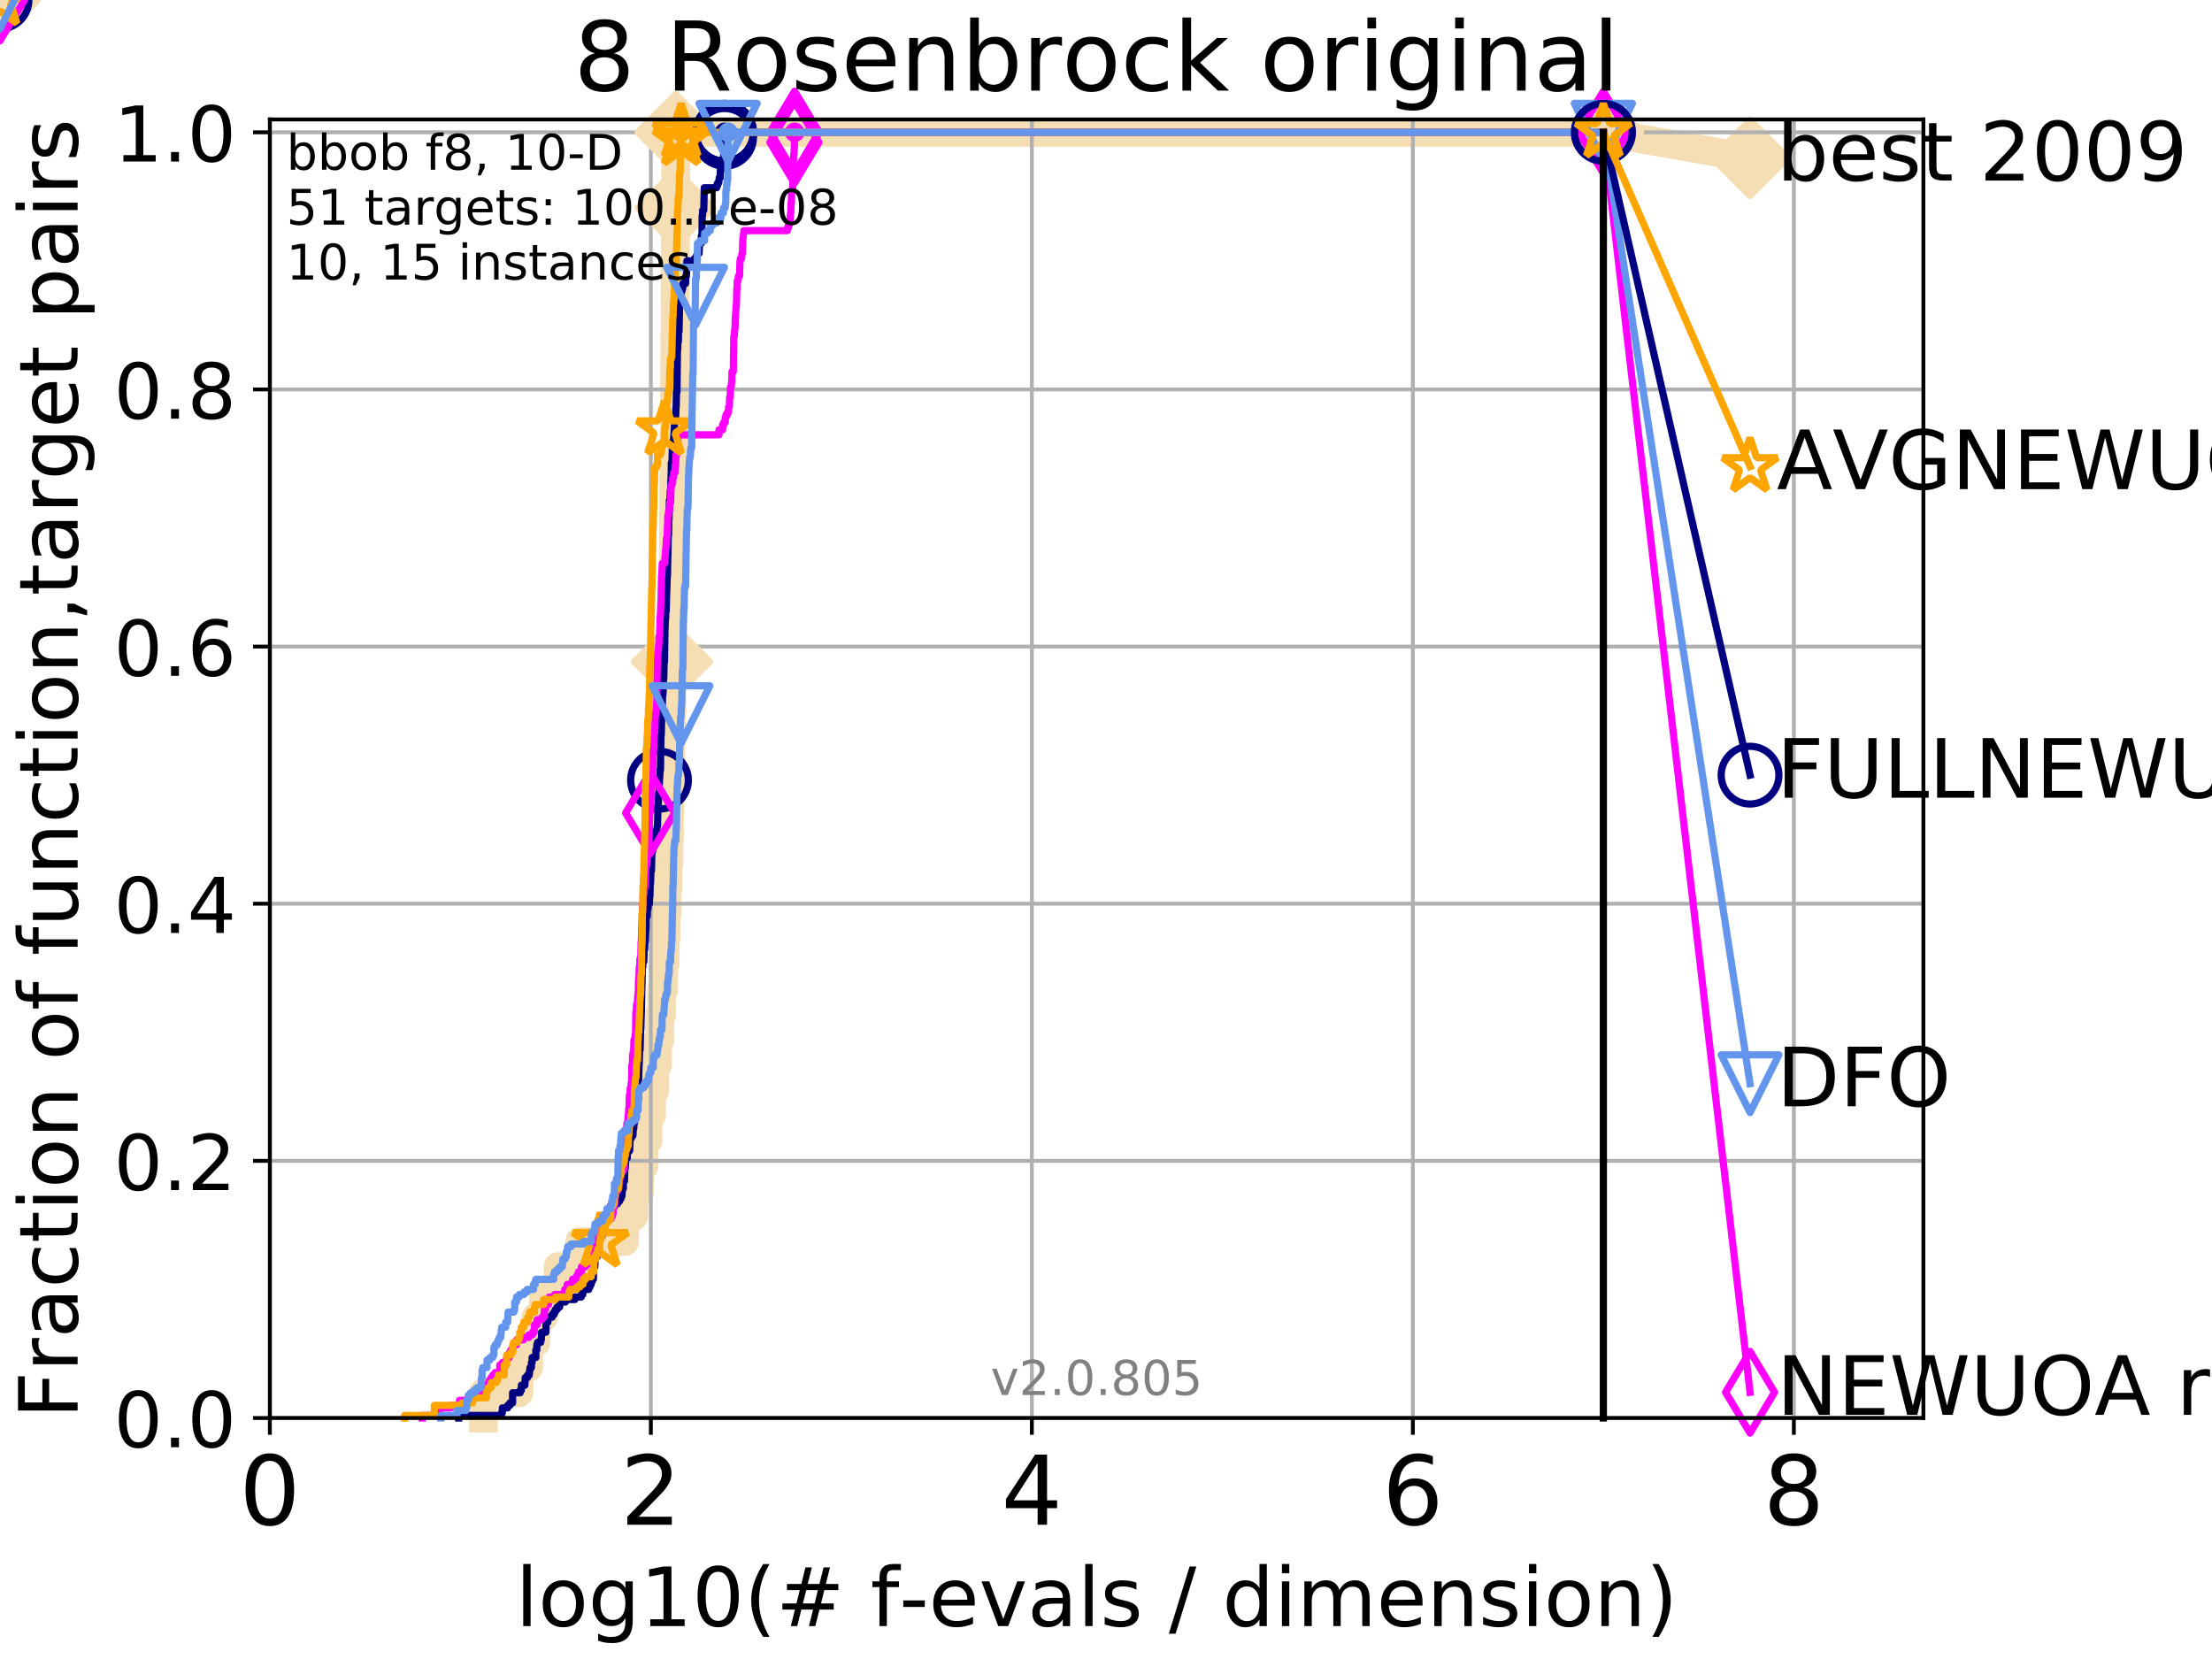 <?xml version="1.0" encoding="utf-8" standalone="no"?>
<!DOCTYPE svg PUBLIC "-//W3C//DTD SVG 1.1//EN"
  "http://www.w3.org/Graphics/SVG/1.1/DTD/svg11.dtd">
<!-- Created with matplotlib (http://matplotlib.org/) -->
<svg height="345pt" version="1.1" viewBox="0 0 460 345" width="460pt" xmlns="http://www.w3.org/2000/svg" xmlns:xlink="http://www.w3.org/1999/xlink">
 <defs>
  <style type="text/css">
*{stroke-linecap:butt;stroke-linejoin:round;}
  </style>
 </defs>
 <g id="figure_1">
  <g id="patch_1">
   <path d="M 0 345.6 
L 460.8 345.6 
L 460.8 0 
L 0 0 
z
" style="fill:#ffffff;"/>
  </g>
  <g id="axes_1">
   <g id="patch_2">
    <path d="M 56.12 294.88 
L 399.984 294.88 
L 399.984 24.84 
L 56.12 24.84 
z
" style="fill:#ffffff;"/>
   </g>
   <g id="line2d_1">
    <path d="M 100.512 294.88 
L 100.512 289.638 
L 107.917 289.638 
L 107.917 284.395 
L 109.915 284.395 
L 109.915 279.153 
L 111.431 279.153 
L 111.431 273.91 
L 113.015 273.91 
L 113.015 268.668 
L 116.067 268.668 
L 116.067 263.425 
L 120.549 263.425 
L 120.549 258.183 
L 129.866 258.183 
L 129.866 252.94 
L 131.79 252.94 
L 131.79 247.698 
L 132.995 247.698 
L 132.995 242.455 
L 133.935 242.455 
L 133.935 237.213 
L 134.738 237.213 
L 134.738 231.97 
L 135.488 231.97 
L 135.488 226.728 
L 136.174 226.728 
L 136.174 221.485 
L 136.755 221.485 
L 136.755 216.243 
L 137.209 216.243 
L 137.209 211 
L 137.606 211 
L 137.606 205.758 
L 138.023 205.758 
L 138.023 200.515 
L 138.301 200.515 
L 138.301 195.273 
L 138.488 195.273 
L 138.488 190.03 
L 138.73 190.03 
L 138.73 184.788 
L 138.941 184.788 
L 138.941 179.546 
L 139.094 179.546 
L 139.094 174.303 
L 139.218 174.303 
L 139.218 169.061 
L 139.3 169.061 
L 139.3 163.818 
L 139.423 163.818 
L 139.423 158.576 
L 139.504 158.576 
L 139.504 153.333 
L 139.625 153.333 
L 139.625 148.091 
L 139.679 148.091 
L 139.679 142.848 
L 139.746 142.848 
L 139.746 137.606 
L 139.799 137.606 
L 139.799 132.363 
L 139.879 132.363 
L 139.879 127.121 
L 139.984 127.121 
L 139.984 121.878 
L 140.023 121.878 
L 140.023 116.636 
L 140.05 116.636 
L 140.05 111.393 
L 140.063 111.393 
L 140.063 106.151 
L 140.115 106.151 
L 140.115 100.908 
L 140.141 100.908 
L 140.141 95.666 
L 140.18 95.666 
L 140.18 90.423 
L 140.245 90.423 
L 140.245 85.181 
L 140.297 85.181 
L 140.297 79.938 
L 140.322 79.938 
L 140.322 74.696 
L 140.348 74.696 
L 140.348 69.453 
L 140.4 69.453 
L 140.4 64.211 
L 140.412 64.211 
L 140.412 58.969 
L 140.425 58.969 
L 140.425 53.726 
L 140.451 53.726 
L 140.451 48.484 
L 140.489 48.484 
L 140.489 43.241 
L 140.502 43.241 
L 140.502 37.999 
L 140.515 37.999 
L 140.515 32.756 
L 140.527 32.756 
L 140.527 27.514 
L 333.43 27.514 
" style="fill:none;stroke:#f5deb3;stroke-linecap:square;stroke-width:6;"/>
   </g>
   <g id="line2d_2">
    <path d="M 0 0 
" style="fill:none;stroke:#f5deb3;stroke-linecap:square;stroke-width:6;"/>
    <defs>
     <path d="M -0 7.778 
L 7.778 0 
L 0 -7.778 
L -7.778 -0 
z
" id="m111b01f1b6" style="stroke:#f5deb3;stroke-linejoin:miter;stroke-width:1.5;"/>
    </defs>
    <g>
     <use style="fill:#f5deb3;stroke:#f5deb3;stroke-linejoin:miter;stroke-width:1.5;" x="0" xlink:href="#m111b01f1b6" y="0"/>
    </g>
   </g>
   <g id="line2d_3">
    <path d="M 333.43 27.514 
L 363.934 32.861 
" style="fill:none;stroke:#f5deb3;stroke-linecap:square;stroke-width:6;"/>
    <g>
     <use style="fill:#f5deb3;stroke:#f5deb3;stroke-linejoin:miter;stroke-width:1.5;" x="333.43" xlink:href="#m111b01f1b6" y="27.514"/>
     <use style="fill:#f5deb3;stroke:#f5deb3;stroke-linejoin:miter;stroke-width:1.5;" x="363.934" xlink:href="#m111b01f1b6" y="32.861"/>
    </g>
   </g>
   <g id="matplotlib.axis_1">
    <g id="xtick_1">
     <g id="line2d_4">
      <path clip-path="url(#p66aad8b36d)" d="M 56.12 294.88 
L 56.12 24.84 
" style="fill:none;stroke:#b0b0b0;stroke-linecap:square;stroke-width:0.8;"/>
     </g>
     <g id="line2d_5">
      <defs>
       <path d="M 0 0 
L 0 3.5 
" id="m29e937768f" style="stroke:#000000;stroke-width:0.8;"/>
      </defs>
      <g>
       <use style="stroke:#000000;stroke-width:0.8;" x="56.12" xlink:href="#m29e937768f" y="294.88"/>
      </g>
     </g>
     <g id="text_1">
      <!-- 0 -->
      <defs>
       <path d="M 31.781 66.406 
Q 24.172 66.406 20.328 58.906 
Q 16.5 51.422 16.5 36.375 
Q 16.5 21.391 20.328 13.891 
Q 24.172 6.391 31.781 6.391 
Q 39.453 6.391 43.281 13.891 
Q 47.125 21.391 47.125 36.375 
Q 47.125 51.422 43.281 58.906 
Q 39.453 66.406 31.781 66.406 
z
M 31.781 74.219 
Q 44.047 74.219 50.516 64.516 
Q 56.984 54.828 56.984 36.375 
Q 56.984 17.969 50.516 8.266 
Q 44.047 -1.422 31.781 -1.422 
Q 19.531 -1.422 13.062 8.266 
Q 6.594 17.969 6.594 36.375 
Q 6.594 54.828 13.062 64.516 
Q 19.531 74.219 31.781 74.219 
z
" id="DejaVuSans-30"/>
      </defs>
      <g transform="translate(49.758 317.077)scale(0.2 -0.2)">
       <use xlink:href="#DejaVuSans-30"/>
      </g>
     </g>
    </g>
    <g id="xtick_2">
     <g id="line2d_6">
      <path clip-path="url(#p66aad8b36d)" d="M 135.351 294.88 
L 135.351 24.84 
" style="fill:none;stroke:#b0b0b0;stroke-linecap:square;stroke-width:0.8;"/>
     </g>
     <g id="line2d_7">
      <g>
       <use style="stroke:#000000;stroke-width:0.8;" x="135.351" xlink:href="#m29e937768f" y="294.88"/>
      </g>
     </g>
     <g id="text_2">
      <!-- 2 -->
      <defs>
       <path d="M 19.188 8.297 
L 53.609 8.297 
L 53.609 0 
L 7.328 0 
L 7.328 8.297 
Q 12.938 14.109 22.625 23.891 
Q 32.328 33.688 34.812 36.531 
Q 39.547 41.844 41.422 45.531 
Q 43.312 49.219 43.312 52.781 
Q 43.312 58.594 39.234 62.25 
Q 35.156 65.922 28.609 65.922 
Q 23.969 65.922 18.812 64.312 
Q 13.672 62.703 7.812 59.422 
L 7.812 69.391 
Q 13.766 71.781 18.938 73 
Q 24.125 74.219 28.422 74.219 
Q 39.75 74.219 46.484 68.547 
Q 53.219 62.891 53.219 53.422 
Q 53.219 48.922 51.531 44.891 
Q 49.859 40.875 45.406 35.406 
Q 44.188 33.984 37.641 27.219 
Q 31.109 20.453 19.188 8.297 
z
" id="DejaVuSans-32"/>
      </defs>
      <g transform="translate(128.989 317.077)scale(0.2 -0.2)">
       <use xlink:href="#DejaVuSans-32"/>
      </g>
     </g>
    </g>
    <g id="xtick_3">
     <g id="line2d_8">
      <path clip-path="url(#p66aad8b36d)" d="M 214.583 294.88 
L 214.583 24.84 
" style="fill:none;stroke:#b0b0b0;stroke-linecap:square;stroke-width:0.8;"/>
     </g>
     <g id="line2d_9">
      <g>
       <use style="stroke:#000000;stroke-width:0.8;" x="214.583" xlink:href="#m29e937768f" y="294.88"/>
      </g>
     </g>
     <g id="text_3">
      <!-- 4 -->
      <defs>
       <path d="M 37.797 64.312 
L 12.891 25.391 
L 37.797 25.391 
z
M 35.203 72.906 
L 47.609 72.906 
L 47.609 25.391 
L 58.016 25.391 
L 58.016 17.188 
L 47.609 17.188 
L 47.609 0 
L 37.797 0 
L 37.797 17.188 
L 4.891 17.188 
L 4.891 26.703 
z
" id="DejaVuSans-34"/>
      </defs>
      <g transform="translate(208.22 317.077)scale(0.2 -0.2)">
       <use xlink:href="#DejaVuSans-34"/>
      </g>
     </g>
    </g>
    <g id="xtick_4">
     <g id="line2d_10">
      <path clip-path="url(#p66aad8b36d)" d="M 293.814 294.88 
L 293.814 24.84 
" style="fill:none;stroke:#b0b0b0;stroke-linecap:square;stroke-width:0.8;"/>
     </g>
     <g id="line2d_11">
      <g>
       <use style="stroke:#000000;stroke-width:0.8;" x="293.814" xlink:href="#m29e937768f" y="294.88"/>
      </g>
     </g>
     <g id="text_4">
      <!-- 6 -->
      <defs>
       <path d="M 33.016 40.375 
Q 26.375 40.375 22.484 35.828 
Q 18.609 31.297 18.609 23.391 
Q 18.609 15.531 22.484 10.953 
Q 26.375 6.391 33.016 6.391 
Q 39.656 6.391 43.531 10.953 
Q 47.406 15.531 47.406 23.391 
Q 47.406 31.297 43.531 35.828 
Q 39.656 40.375 33.016 40.375 
z
M 52.594 71.297 
L 52.594 62.312 
Q 48.875 64.062 45.094 64.984 
Q 41.312 65.922 37.594 65.922 
Q 27.828 65.922 22.672 59.328 
Q 17.531 52.734 16.797 39.406 
Q 19.672 43.656 24.016 45.922 
Q 28.375 48.188 33.594 48.188 
Q 44.578 48.188 50.953 41.516 
Q 57.328 34.859 57.328 23.391 
Q 57.328 12.156 50.688 5.359 
Q 44.047 -1.422 33.016 -1.422 
Q 20.359 -1.422 13.672 8.266 
Q 6.984 17.969 6.984 36.375 
Q 6.984 53.656 15.188 63.938 
Q 23.391 74.219 37.203 74.219 
Q 40.922 74.219 44.703 73.484 
Q 48.484 72.75 52.594 71.297 
z
" id="DejaVuSans-36"/>
      </defs>
      <g transform="translate(287.452 317.077)scale(0.2 -0.2)">
       <use xlink:href="#DejaVuSans-36"/>
      </g>
     </g>
    </g>
    <g id="xtick_5">
     <g id="line2d_12">
      <path clip-path="url(#p66aad8b36d)" d="M 373.045 294.88 
L 373.045 24.84 
" style="fill:none;stroke:#b0b0b0;stroke-linecap:square;stroke-width:0.8;"/>
     </g>
     <g id="line2d_13">
      <g>
       <use style="stroke:#000000;stroke-width:0.8;" x="373.045" xlink:href="#m29e937768f" y="294.88"/>
      </g>
     </g>
     <g id="text_5">
      <!-- 8 -->
      <defs>
       <path d="M 31.781 34.625 
Q 24.75 34.625 20.719 30.859 
Q 16.703 27.094 16.703 20.516 
Q 16.703 13.922 20.719 10.156 
Q 24.75 6.391 31.781 6.391 
Q 38.812 6.391 42.859 10.172 
Q 46.922 13.969 46.922 20.516 
Q 46.922 27.094 42.891 30.859 
Q 38.875 34.625 31.781 34.625 
z
M 21.922 38.812 
Q 15.578 40.375 12.031 44.719 
Q 8.5 49.078 8.5 55.328 
Q 8.5 64.062 14.719 69.141 
Q 20.953 74.219 31.781 74.219 
Q 42.672 74.219 48.875 69.141 
Q 55.078 64.062 55.078 55.328 
Q 55.078 49.078 51.531 44.719 
Q 48 40.375 41.703 38.812 
Q 48.828 37.156 52.797 32.312 
Q 56.781 27.484 56.781 20.516 
Q 56.781 9.906 50.312 4.234 
Q 43.844 -1.422 31.781 -1.422 
Q 19.734 -1.422 13.25 4.234 
Q 6.781 9.906 6.781 20.516 
Q 6.781 27.484 10.781 32.312 
Q 14.797 37.156 21.922 38.812 
z
M 18.312 54.391 
Q 18.312 48.734 21.844 45.562 
Q 25.391 42.391 31.781 42.391 
Q 38.141 42.391 41.719 45.562 
Q 45.312 48.734 45.312 54.391 
Q 45.312 60.062 41.719 63.234 
Q 38.141 66.406 31.781 66.406 
Q 25.391 66.406 21.844 63.234 
Q 18.312 60.062 18.312 54.391 
z
" id="DejaVuSans-38"/>
      </defs>
      <g transform="translate(366.683 317.077)scale(0.2 -0.2)">
       <use xlink:href="#DejaVuSans-38"/>
      </g>
     </g>
    </g>
    <g id="text_6">
     <!-- log10(# f-evals / dimension) -->
     <defs>
      <path d="M 9.422 75.984 
L 18.406 75.984 
L 18.406 0 
L 9.422 0 
z
" id="DejaVuSans-6c"/>
      <path d="M 30.609 48.391 
Q 23.391 48.391 19.188 42.75 
Q 14.984 37.109 14.984 27.297 
Q 14.984 17.484 19.156 11.844 
Q 23.344 6.203 30.609 6.203 
Q 37.797 6.203 41.984 11.859 
Q 46.188 17.531 46.188 27.297 
Q 46.188 37.016 41.984 42.703 
Q 37.797 48.391 30.609 48.391 
z
M 30.609 56 
Q 42.328 56 49.016 48.375 
Q 55.719 40.766 55.719 27.297 
Q 55.719 13.875 49.016 6.219 
Q 42.328 -1.422 30.609 -1.422 
Q 18.844 -1.422 12.172 6.219 
Q 5.516 13.875 5.516 27.297 
Q 5.516 40.766 12.172 48.375 
Q 18.844 56 30.609 56 
z
" id="DejaVuSans-6f"/>
      <path d="M 45.406 27.984 
Q 45.406 37.75 41.375 43.109 
Q 37.359 48.484 30.078 48.484 
Q 22.859 48.484 18.828 43.109 
Q 14.797 37.75 14.797 27.984 
Q 14.797 18.266 18.828 12.891 
Q 22.859 7.516 30.078 7.516 
Q 37.359 7.516 41.375 12.891 
Q 45.406 18.266 45.406 27.984 
z
M 54.391 6.781 
Q 54.391 -7.172 48.188 -13.984 
Q 42 -20.797 29.203 -20.797 
Q 24.469 -20.797 20.266 -20.094 
Q 16.062 -19.391 12.109 -17.922 
L 12.109 -9.188 
Q 16.062 -11.328 19.922 -12.344 
Q 23.781 -13.375 27.781 -13.375 
Q 36.625 -13.375 41.016 -8.766 
Q 45.406 -4.156 45.406 5.172 
L 45.406 9.625 
Q 42.625 4.781 38.281 2.391 
Q 33.938 0 27.875 0 
Q 17.828 0 11.672 7.656 
Q 5.516 15.328 5.516 27.984 
Q 5.516 40.672 11.672 48.328 
Q 17.828 56 27.875 56 
Q 33.938 56 38.281 53.609 
Q 42.625 51.219 45.406 46.391 
L 45.406 54.688 
L 54.391 54.688 
z
" id="DejaVuSans-67"/>
      <path d="M 12.406 8.297 
L 28.516 8.297 
L 28.516 63.922 
L 10.984 60.406 
L 10.984 69.391 
L 28.422 72.906 
L 38.281 72.906 
L 38.281 8.297 
L 54.391 8.297 
L 54.391 0 
L 12.406 0 
z
" id="DejaVuSans-31"/>
      <path d="M 31 75.875 
Q 24.469 64.656 21.281 53.656 
Q 18.109 42.672 18.109 31.391 
Q 18.109 20.125 21.312 9.062 
Q 24.516 -2 31 -13.188 
L 23.188 -13.188 
Q 15.875 -1.703 12.234 9.375 
Q 8.594 20.453 8.594 31.391 
Q 8.594 42.281 12.203 53.312 
Q 15.828 64.359 23.188 75.875 
z
" id="DejaVuSans-28"/>
      <path d="M 51.125 44 
L 36.922 44 
L 32.812 27.688 
L 47.125 27.688 
z
M 43.797 71.781 
L 38.719 51.516 
L 52.984 51.516 
L 58.109 71.781 
L 65.922 71.781 
L 60.891 51.516 
L 76.125 51.516 
L 76.125 44 
L 58.984 44 
L 54.984 27.688 
L 70.516 27.688 
L 70.516 20.219 
L 53.078 20.219 
L 48 0 
L 40.188 0 
L 45.219 20.219 
L 30.906 20.219 
L 25.875 0 
L 18.016 0 
L 23.094 20.219 
L 7.719 20.219 
L 7.719 27.688 
L 24.906 27.688 
L 29 44 
L 13.281 44 
L 13.281 51.516 
L 30.906 51.516 
L 35.891 71.781 
z
" id="DejaVuSans-23"/>
      <path id="DejaVuSans-20"/>
      <path d="M 37.109 75.984 
L 37.109 68.5 
L 28.516 68.5 
Q 23.688 68.5 21.797 66.547 
Q 19.922 64.594 19.922 59.516 
L 19.922 54.688 
L 34.719 54.688 
L 34.719 47.703 
L 19.922 47.703 
L 19.922 0 
L 10.891 0 
L 10.891 47.703 
L 2.297 47.703 
L 2.297 54.688 
L 10.891 54.688 
L 10.891 58.5 
Q 10.891 67.625 15.141 71.797 
Q 19.391 75.984 28.609 75.984 
z
" id="DejaVuSans-66"/>
      <path d="M 4.891 31.391 
L 31.203 31.391 
L 31.203 23.391 
L 4.891 23.391 
z
" id="DejaVuSans-2d"/>
      <path d="M 56.203 29.594 
L 56.203 25.203 
L 14.891 25.203 
Q 15.484 15.922 20.484 11.062 
Q 25.484 6.203 34.422 6.203 
Q 39.594 6.203 44.453 7.469 
Q 49.312 8.734 54.109 11.281 
L 54.109 2.781 
Q 49.266 0.734 44.188 -0.344 
Q 39.109 -1.422 33.891 -1.422 
Q 20.797 -1.422 13.156 6.188 
Q 5.516 13.812 5.516 26.812 
Q 5.516 40.234 12.766 48.109 
Q 20.016 56 32.328 56 
Q 43.359 56 49.781 48.891 
Q 56.203 41.797 56.203 29.594 
z
M 47.219 32.234 
Q 47.125 39.594 43.094 43.984 
Q 39.062 48.391 32.422 48.391 
Q 24.906 48.391 20.391 44.141 
Q 15.875 39.891 15.188 32.172 
z
" id="DejaVuSans-65"/>
      <path d="M 2.984 54.688 
L 12.5 54.688 
L 29.594 8.797 
L 46.688 54.688 
L 56.203 54.688 
L 35.688 0 
L 23.484 0 
z
" id="DejaVuSans-76"/>
      <path d="M 34.281 27.484 
Q 23.391 27.484 19.188 25 
Q 14.984 22.516 14.984 16.5 
Q 14.984 11.719 18.141 8.906 
Q 21.297 6.109 26.703 6.109 
Q 34.188 6.109 38.703 11.406 
Q 43.219 16.703 43.219 25.484 
L 43.219 27.484 
z
M 52.203 31.203 
L 52.203 0 
L 43.219 0 
L 43.219 8.297 
Q 40.141 3.328 35.547 0.953 
Q 30.953 -1.422 24.312 -1.422 
Q 15.922 -1.422 10.953 3.297 
Q 6 8.016 6 15.922 
Q 6 25.141 12.172 29.828 
Q 18.359 34.516 30.609 34.516 
L 43.219 34.516 
L 43.219 35.406 
Q 43.219 41.609 39.141 45 
Q 35.062 48.391 27.688 48.391 
Q 23 48.391 18.547 47.266 
Q 14.109 46.141 10.016 43.891 
L 10.016 52.203 
Q 14.938 54.109 19.578 55.047 
Q 24.219 56 28.609 56 
Q 40.484 56 46.344 49.844 
Q 52.203 43.703 52.203 31.203 
z
" id="DejaVuSans-61"/>
      <path d="M 44.281 53.078 
L 44.281 44.578 
Q 40.484 46.531 36.375 47.5 
Q 32.281 48.484 27.875 48.484 
Q 21.188 48.484 17.844 46.438 
Q 14.5 44.391 14.5 40.281 
Q 14.5 37.156 16.891 35.375 
Q 19.281 33.594 26.516 31.984 
L 29.594 31.297 
Q 39.156 29.25 43.188 25.516 
Q 47.219 21.781 47.219 15.094 
Q 47.219 7.469 41.188 3.016 
Q 35.156 -1.422 24.609 -1.422 
Q 20.219 -1.422 15.453 -0.562 
Q 10.688 0.297 5.422 2 
L 5.422 11.281 
Q 10.406 8.688 15.234 7.391 
Q 20.062 6.109 24.812 6.109 
Q 31.156 6.109 34.562 8.281 
Q 37.984 10.453 37.984 14.406 
Q 37.984 18.062 35.516 20.016 
Q 33.062 21.969 24.703 23.781 
L 21.578 24.516 
Q 13.234 26.266 9.516 29.906 
Q 5.812 33.547 5.812 39.891 
Q 5.812 47.609 11.281 51.797 
Q 16.75 56 26.812 56 
Q 31.781 56 36.172 55.266 
Q 40.578 54.547 44.281 53.078 
z
" id="DejaVuSans-73"/>
      <path d="M 25.391 72.906 
L 33.688 72.906 
L 8.297 -9.281 
L 0 -9.281 
z
" id="DejaVuSans-2f"/>
      <path d="M 45.406 46.391 
L 45.406 75.984 
L 54.391 75.984 
L 54.391 0 
L 45.406 0 
L 45.406 8.203 
Q 42.578 3.328 38.25 0.953 
Q 33.938 -1.422 27.875 -1.422 
Q 17.969 -1.422 11.734 6.484 
Q 5.516 14.406 5.516 27.297 
Q 5.516 40.188 11.734 48.094 
Q 17.969 56 27.875 56 
Q 33.938 56 38.25 53.625 
Q 42.578 51.266 45.406 46.391 
z
M 14.797 27.297 
Q 14.797 17.391 18.875 11.75 
Q 22.953 6.109 30.078 6.109 
Q 37.203 6.109 41.297 11.75 
Q 45.406 17.391 45.406 27.297 
Q 45.406 37.203 41.297 42.844 
Q 37.203 48.484 30.078 48.484 
Q 22.953 48.484 18.875 42.844 
Q 14.797 37.203 14.797 27.297 
z
" id="DejaVuSans-64"/>
      <path d="M 9.422 54.688 
L 18.406 54.688 
L 18.406 0 
L 9.422 0 
z
M 9.422 75.984 
L 18.406 75.984 
L 18.406 64.594 
L 9.422 64.594 
z
" id="DejaVuSans-69"/>
      <path d="M 52 44.188 
Q 55.375 50.25 60.062 53.125 
Q 64.75 56 71.094 56 
Q 79.641 56 84.281 50.016 
Q 88.922 44.047 88.922 33.016 
L 88.922 0 
L 79.891 0 
L 79.891 32.719 
Q 79.891 40.578 77.094 44.375 
Q 74.312 48.188 68.609 48.188 
Q 61.625 48.188 57.562 43.547 
Q 53.516 38.922 53.516 30.906 
L 53.516 0 
L 44.484 0 
L 44.484 32.719 
Q 44.484 40.625 41.703 44.406 
Q 38.922 48.188 33.109 48.188 
Q 26.219 48.188 22.156 43.531 
Q 18.109 38.875 18.109 30.906 
L 18.109 0 
L 9.078 0 
L 9.078 54.688 
L 18.109 54.688 
L 18.109 46.188 
Q 21.188 51.219 25.484 53.609 
Q 29.781 56 35.688 56 
Q 41.656 56 45.828 52.969 
Q 50 49.953 52 44.188 
z
" id="DejaVuSans-6d"/>
      <path d="M 54.891 33.016 
L 54.891 0 
L 45.906 0 
L 45.906 32.719 
Q 45.906 40.484 42.875 44.328 
Q 39.844 48.188 33.797 48.188 
Q 26.516 48.188 22.312 43.547 
Q 18.109 38.922 18.109 30.906 
L 18.109 0 
L 9.078 0 
L 9.078 54.688 
L 18.109 54.688 
L 18.109 46.188 
Q 21.344 51.125 25.703 53.562 
Q 30.078 56 35.797 56 
Q 45.219 56 50.047 50.172 
Q 54.891 44.344 54.891 33.016 
z
" id="DejaVuSans-6e"/>
      <path d="M 8.016 75.875 
L 15.828 75.875 
Q 23.141 64.359 26.781 53.312 
Q 30.422 42.281 30.422 31.391 
Q 30.422 20.453 26.781 9.375 
Q 23.141 -1.703 15.828 -13.188 
L 8.016 -13.188 
Q 14.5 -2 17.703 9.062 
Q 20.906 20.125 20.906 31.391 
Q 20.906 42.672 17.703 53.656 
Q 14.5 64.656 8.016 75.875 
z
" id="DejaVuSans-29"/>
     </defs>
     <g transform="translate(107.211 338.154)scale(0.17 -0.17)">
      <use xlink:href="#DejaVuSans-6c"/>
      <use x="27.783" xlink:href="#DejaVuSans-6f"/>
      <use x="88.965" xlink:href="#DejaVuSans-67"/>
      <use x="152.441" xlink:href="#DejaVuSans-31"/>
      <use x="216.064" xlink:href="#DejaVuSans-30"/>
      <use x="279.688" xlink:href="#DejaVuSans-28"/>
      <use x="318.701" xlink:href="#DejaVuSans-23"/>
      <use x="402.49" xlink:href="#DejaVuSans-20"/>
      <use x="434.277" xlink:href="#DejaVuSans-66"/>
      <use x="469.404" xlink:href="#DejaVuSans-2d"/>
      <use x="505.488" xlink:href="#DejaVuSans-65"/>
      <use x="567.012" xlink:href="#DejaVuSans-76"/>
      <use x="626.191" xlink:href="#DejaVuSans-61"/>
      <use x="687.471" xlink:href="#DejaVuSans-6c"/>
      <use x="715.254" xlink:href="#DejaVuSans-73"/>
      <use x="767.354" xlink:href="#DejaVuSans-20"/>
      <use x="799.141" xlink:href="#DejaVuSans-2f"/>
      <use x="832.832" xlink:href="#DejaVuSans-20"/>
      <use x="864.619" xlink:href="#DejaVuSans-64"/>
      <use x="928.096" xlink:href="#DejaVuSans-69"/>
      <use x="955.879" xlink:href="#DejaVuSans-6d"/>
      <use x="1053.291" xlink:href="#DejaVuSans-65"/>
      <use x="1114.814" xlink:href="#DejaVuSans-6e"/>
      <use x="1178.193" xlink:href="#DejaVuSans-73"/>
      <use x="1230.293" xlink:href="#DejaVuSans-69"/>
      <use x="1258.076" xlink:href="#DejaVuSans-6f"/>
      <use x="1319.258" xlink:href="#DejaVuSans-6e"/>
      <use x="1382.637" xlink:href="#DejaVuSans-29"/>
     </g>
    </g>
   </g>
   <g id="matplotlib.axis_2">
    <g id="ytick_1">
     <g id="line2d_14">
      <path clip-path="url(#p66aad8b36d)" d="M 56.12 294.88 
L 399.984 294.88 
" style="fill:none;stroke:#b0b0b0;stroke-linecap:square;stroke-width:0.8;"/>
     </g>
     <g id="line2d_15">
      <defs>
       <path d="M 0 0 
L -3.5 0 
" id="ma4362edce7" style="stroke:#000000;stroke-width:0.8;"/>
      </defs>
      <g>
       <use style="stroke:#000000;stroke-width:0.8;" x="56.12" xlink:href="#ma4362edce7" y="294.88"/>
      </g>
     </g>
     <g id="text_7">
      <!-- 0.0 -->
      <defs>
       <path d="M 10.688 12.406 
L 21 12.406 
L 21 0 
L 10.688 0 
z
" id="DejaVuSans-2e"/>
      </defs>
      <g transform="translate(23.675 300.959)scale(0.16 -0.16)">
       <use xlink:href="#DejaVuSans-30"/>
       <use x="63.623" xlink:href="#DejaVuSans-2e"/>
       <use x="95.41" xlink:href="#DejaVuSans-30"/>
      </g>
     </g>
    </g>
    <g id="ytick_2">
     <g id="line2d_16">
      <path clip-path="url(#p66aad8b36d)" d="M 56.12 241.407 
L 399.984 241.407 
" style="fill:none;stroke:#b0b0b0;stroke-linecap:square;stroke-width:0.8;"/>
     </g>
     <g id="line2d_17">
      <g>
       <use style="stroke:#000000;stroke-width:0.8;" x="56.12" xlink:href="#ma4362edce7" y="241.407"/>
      </g>
     </g>
     <g id="text_8">
      <!-- 0.2 -->
      <g transform="translate(23.675 247.485)scale(0.16 -0.16)">
       <use xlink:href="#DejaVuSans-30"/>
       <use x="63.623" xlink:href="#DejaVuSans-2e"/>
       <use x="95.41" xlink:href="#DejaVuSans-32"/>
      </g>
     </g>
    </g>
    <g id="ytick_3">
     <g id="line2d_18">
      <path clip-path="url(#p66aad8b36d)" d="M 56.12 187.933 
L 399.984 187.933 
" style="fill:none;stroke:#b0b0b0;stroke-linecap:square;stroke-width:0.8;"/>
     </g>
     <g id="line2d_19">
      <g>
       <use style="stroke:#000000;stroke-width:0.8;" x="56.12" xlink:href="#ma4362edce7" y="187.933"/>
      </g>
     </g>
     <g id="text_9">
      <!-- 0.4 -->
      <g transform="translate(23.675 194.012)scale(0.16 -0.16)">
       <use xlink:href="#DejaVuSans-30"/>
       <use x="63.623" xlink:href="#DejaVuSans-2e"/>
       <use x="95.41" xlink:href="#DejaVuSans-34"/>
      </g>
     </g>
    </g>
    <g id="ytick_4">
     <g id="line2d_20">
      <path clip-path="url(#p66aad8b36d)" d="M 56.12 134.46 
L 399.984 134.46 
" style="fill:none;stroke:#b0b0b0;stroke-linecap:square;stroke-width:0.8;"/>
     </g>
     <g id="line2d_21">
      <g>
       <use style="stroke:#000000;stroke-width:0.8;" x="56.12" xlink:href="#ma4362edce7" y="134.46"/>
      </g>
     </g>
     <g id="text_10">
      <!-- 0.6 -->
      <g transform="translate(23.675 140.539)scale(0.16 -0.16)">
       <use xlink:href="#DejaVuSans-30"/>
       <use x="63.623" xlink:href="#DejaVuSans-2e"/>
       <use x="95.41" xlink:href="#DejaVuSans-36"/>
      </g>
     </g>
    </g>
    <g id="ytick_5">
     <g id="line2d_22">
      <path clip-path="url(#p66aad8b36d)" d="M 56.12 80.987 
L 399.984 80.987 
" style="fill:none;stroke:#b0b0b0;stroke-linecap:square;stroke-width:0.8;"/>
     </g>
     <g id="line2d_23">
      <g>
       <use style="stroke:#000000;stroke-width:0.8;" x="56.12" xlink:href="#ma4362edce7" y="80.987"/>
      </g>
     </g>
     <g id="text_11">
      <!-- 0.8 -->
      <g transform="translate(23.675 87.066)scale(0.16 -0.16)">
       <use xlink:href="#DejaVuSans-30"/>
       <use x="63.623" xlink:href="#DejaVuSans-2e"/>
       <use x="95.41" xlink:href="#DejaVuSans-38"/>
      </g>
     </g>
    </g>
    <g id="ytick_6">
     <g id="line2d_24">
      <path clip-path="url(#p66aad8b36d)" d="M 56.12 27.514 
L 399.984 27.514 
" style="fill:none;stroke:#b0b0b0;stroke-linecap:square;stroke-width:0.8;"/>
     </g>
     <g id="line2d_25">
      <g>
       <use style="stroke:#000000;stroke-width:0.8;" x="56.12" xlink:href="#ma4362edce7" y="27.514"/>
      </g>
     </g>
     <g id="text_12">
      <!-- 1.0 -->
      <g transform="translate(23.675 33.592)scale(0.16 -0.16)">
       <use xlink:href="#DejaVuSans-31"/>
       <use x="63.623" xlink:href="#DejaVuSans-2e"/>
       <use x="95.41" xlink:href="#DejaVuSans-30"/>
      </g>
     </g>
    </g>
    <g id="text_13">
     <!-- Fraction of function,target pairs -->
     <defs>
      <path d="M 9.812 72.906 
L 51.703 72.906 
L 51.703 64.594 
L 19.672 64.594 
L 19.672 43.109 
L 48.578 43.109 
L 48.578 34.812 
L 19.672 34.812 
L 19.672 0 
L 9.812 0 
z
" id="DejaVuSans-46"/>
      <path d="M 41.109 46.297 
Q 39.594 47.172 37.812 47.578 
Q 36.031 48 33.891 48 
Q 26.266 48 22.188 43.047 
Q 18.109 38.094 18.109 28.812 
L 18.109 0 
L 9.078 0 
L 9.078 54.688 
L 18.109 54.688 
L 18.109 46.188 
Q 20.953 51.172 25.484 53.578 
Q 30.031 56 36.531 56 
Q 37.453 56 38.578 55.875 
Q 39.703 55.766 41.062 55.516 
z
" id="DejaVuSans-72"/>
      <path d="M 48.781 52.594 
L 48.781 44.188 
Q 44.969 46.297 41.141 47.344 
Q 37.312 48.391 33.406 48.391 
Q 24.656 48.391 19.812 42.844 
Q 14.984 37.312 14.984 27.297 
Q 14.984 17.281 19.812 11.734 
Q 24.656 6.203 33.406 6.203 
Q 37.312 6.203 41.141 7.25 
Q 44.969 8.297 48.781 10.406 
L 48.781 2.094 
Q 45.016 0.344 40.984 -0.531 
Q 36.969 -1.422 32.422 -1.422 
Q 20.062 -1.422 12.781 6.344 
Q 5.516 14.109 5.516 27.297 
Q 5.516 40.672 12.859 48.328 
Q 20.219 56 33.016 56 
Q 37.156 56 41.109 55.141 
Q 45.062 54.297 48.781 52.594 
z
" id="DejaVuSans-63"/>
      <path d="M 18.312 70.219 
L 18.312 54.688 
L 36.812 54.688 
L 36.812 47.703 
L 18.312 47.703 
L 18.312 18.016 
Q 18.312 11.328 20.141 9.422 
Q 21.969 7.516 27.594 7.516 
L 36.812 7.516 
L 36.812 0 
L 27.594 0 
Q 17.188 0 13.234 3.875 
Q 9.281 7.766 9.281 18.016 
L 9.281 47.703 
L 2.688 47.703 
L 2.688 54.688 
L 9.281 54.688 
L 9.281 70.219 
z
" id="DejaVuSans-74"/>
      <path d="M 8.5 21.578 
L 8.5 54.688 
L 17.484 54.688 
L 17.484 21.922 
Q 17.484 14.156 20.5 10.266 
Q 23.531 6.391 29.594 6.391 
Q 36.859 6.391 41.078 11.031 
Q 45.312 15.672 45.312 23.688 
L 45.312 54.688 
L 54.297 54.688 
L 54.297 0 
L 45.312 0 
L 45.312 8.406 
Q 42.047 3.422 37.719 1 
Q 33.406 -1.422 27.688 -1.422 
Q 18.266 -1.422 13.375 4.438 
Q 8.5 10.297 8.5 21.578 
z
M 31.109 56 
z
" id="DejaVuSans-75"/>
      <path d="M 11.719 12.406 
L 22.016 12.406 
L 22.016 4 
L 14.016 -11.625 
L 7.719 -11.625 
L 11.719 4 
z
" id="DejaVuSans-2c"/>
      <path d="M 18.109 8.203 
L 18.109 -20.797 
L 9.078 -20.797 
L 9.078 54.688 
L 18.109 54.688 
L 18.109 46.391 
Q 20.953 51.266 25.266 53.625 
Q 29.594 56 35.594 56 
Q 45.562 56 51.781 48.094 
Q 58.016 40.188 58.016 27.297 
Q 58.016 14.406 51.781 6.484 
Q 45.562 -1.422 35.594 -1.422 
Q 29.594 -1.422 25.266 0.953 
Q 20.953 3.328 18.109 8.203 
z
M 48.688 27.297 
Q 48.688 37.203 44.609 42.844 
Q 40.531 48.484 33.406 48.484 
Q 26.266 48.484 22.188 42.844 
Q 18.109 37.203 18.109 27.297 
Q 18.109 17.391 22.188 11.75 
Q 26.266 6.109 33.406 6.109 
Q 40.531 6.109 44.609 11.75 
Q 48.688 17.391 48.688 27.297 
z
" id="DejaVuSans-70"/>
     </defs>
     <g transform="translate(16.14 294.999)rotate(-90)scale(0.17 -0.17)">
      <use xlink:href="#DejaVuSans-46"/>
      <use x="57.41" xlink:href="#DejaVuSans-72"/>
      <use x="98.523" xlink:href="#DejaVuSans-61"/>
      <use x="159.803" xlink:href="#DejaVuSans-63"/>
      <use x="214.783" xlink:href="#DejaVuSans-74"/>
      <use x="253.992" xlink:href="#DejaVuSans-69"/>
      <use x="281.775" xlink:href="#DejaVuSans-6f"/>
      <use x="342.957" xlink:href="#DejaVuSans-6e"/>
      <use x="406.336" xlink:href="#DejaVuSans-20"/>
      <use x="438.123" xlink:href="#DejaVuSans-6f"/>
      <use x="499.305" xlink:href="#DejaVuSans-66"/>
      <use x="534.51" xlink:href="#DejaVuSans-20"/>
      <use x="566.297" xlink:href="#DejaVuSans-66"/>
      <use x="601.502" xlink:href="#DejaVuSans-75"/>
      <use x="664.881" xlink:href="#DejaVuSans-6e"/>
      <use x="728.26" xlink:href="#DejaVuSans-63"/>
      <use x="783.24" xlink:href="#DejaVuSans-74"/>
      <use x="822.449" xlink:href="#DejaVuSans-69"/>
      <use x="850.232" xlink:href="#DejaVuSans-6f"/>
      <use x="911.414" xlink:href="#DejaVuSans-6e"/>
      <use x="974.793" xlink:href="#DejaVuSans-2c"/>
      <use x="1006.58" xlink:href="#DejaVuSans-74"/>
      <use x="1045.789" xlink:href="#DejaVuSans-61"/>
      <use x="1107.068" xlink:href="#DejaVuSans-72"/>
      <use x="1148.166" xlink:href="#DejaVuSans-67"/>
      <use x="1211.643" xlink:href="#DejaVuSans-65"/>
      <use x="1273.166" xlink:href="#DejaVuSans-74"/>
      <use x="1312.375" xlink:href="#DejaVuSans-20"/>
      <use x="1344.162" xlink:href="#DejaVuSans-70"/>
      <use x="1407.639" xlink:href="#DejaVuSans-61"/>
      <use x="1468.918" xlink:href="#DejaVuSans-69"/>
      <use x="1496.701" xlink:href="#DejaVuSans-72"/>
      <use x="1537.814" xlink:href="#DejaVuSans-73"/>
     </g>
    </g>
   </g>
   <g id="line2d_26">
    <defs>
     <path d="M 0 1.5 
C 0.398 1.5 0.779 1.342 1.061 1.061 
C 1.342 0.779 1.5 0.398 1.5 0 
C 1.5 -0.398 1.342 -0.779 1.061 -1.061 
C 0.779 -1.342 0.398 -1.5 0 -1.5 
C -0.398 -1.5 -0.779 -1.342 -1.061 -1.061 
C -1.342 -0.779 -1.5 -0.398 -1.5 0 
C -1.5 0.398 -1.342 0.779 -1.061 1.061 
C -0.779 1.342 -0.398 1.5 0 1.5 
z
" id="mcefab268fe" style="stroke:#f5deb3;"/>
    </defs>
    <g>
     <use style="fill:#f5deb3;stroke:#f5deb3;" x="140.527" xlink:href="#mcefab268fe" y="27.514"/>
     <use style="fill:#f5deb3;stroke:#f5deb3;" x="140.527" xlink:href="#mcefab268fe" y="27.514"/>
    </g>
   </g>
   <g id="line2d_27">
    <g>
     <use style="fill:#f5deb3;stroke:#f5deb3;stroke-linejoin:miter;stroke-width:1.5;" x="139.746" xlink:href="#m111b01f1b6" y="137.606"/>
     <use style="fill:#f5deb3;stroke:#f5deb3;stroke-linejoin:miter;stroke-width:1.5;" x="140.489" xlink:href="#m111b01f1b6" y="43.241"/>
     <use style="fill:#f5deb3;stroke:#f5deb3;stroke-linejoin:miter;stroke-width:1.5;" x="140.527" xlink:href="#m111b01f1b6" y="27.514"/>
     <use style="fill:#f5deb3;stroke:#f5deb3;stroke-linejoin:miter;stroke-width:1.5;" x="140.527" xlink:href="#m111b01f1b6" y="27.514"/>
     <use style="fill:#f5deb3;stroke:#f5deb3;stroke-linejoin:miter;stroke-width:1.5;" x="333.43" xlink:href="#m111b01f1b6" y="27.514"/>
    </g>
   </g>
   <g id="line2d_28">
    <defs>
     <path d="M 0 1.5 
C 0.398 1.5 0.779 1.342 1.061 1.061 
C 1.342 0.779 1.5 0.398 1.5 0 
C 1.5 -0.398 1.342 -0.779 1.061 -1.061 
C 0.779 -1.342 0.398 -1.5 0 -1.5 
C -0.398 -1.5 -0.779 -1.342 -1.061 -1.061 
C -1.342 -0.779 -1.5 -0.398 -1.5 0 
C -1.5 0.398 -1.342 0.779 -1.061 1.061 
C -0.779 1.342 -0.398 1.5 0 1.5 
z
" id="m97c6ebd40b" style="stroke:#000080;"/>
    </defs>
    <g>
     <use style="fill:#000080;stroke:#000080;" x="150.677" xlink:href="#m97c6ebd40b" y="27.514"/>
     <use style="fill:#000080;stroke:#000080;" x="150.677" xlink:href="#m97c6ebd40b" y="27.514"/>
    </g>
   </g>
   <g id="line2d_29">
    <path d="M 95.388 294.88 
L 95.388 294.356 
L 104.247 294.356 
L 104.247 293.832 
L 104.455 293.832 
L 104.455 292.783 
L 105.559 292.783 
L 105.559 292.259 
L 106.039 292.259 
L 106.039 291.735 
L 106.597 291.735 
L 106.597 289.638 
L 108.17 289.638 
L 108.17 289.113 
L 108.418 289.113 
L 108.418 288.065 
L 109.144 288.065 
L 109.223 286.492 
L 109.688 286.492 
L 109.688 285.968 
L 110.066 285.968 
L 110.14 284.919 
L 110.215 284.919 
L 110.215 284.395 
L 110.509 284.395 
L 110.509 283.347 
L 110.654 283.347 
L 110.654 282.298 
L 111.431 282.298 
L 111.431 280.725 
L 111.637 280.725 
L 111.637 279.677 
L 111.773 279.677 
L 111.773 279.153 
L 112.438 279.153 
L 112.438 278.628 
L 112.568 278.628 
L 112.632 277.056 
L 113.511 277.056 
L 113.573 274.959 
L 113.935 274.959 
L 113.935 273.91 
L 114.808 273.91 
L 114.808 273.386 
L 115.201 273.386 
L 115.201 272.862 
L 115.477 272.862 
L 115.477 272.337 
L 115.855 272.337 
L 115.855 271.813 
L 116.381 271.813 
L 116.484 270.765 
L 117.582 270.765 
L 117.582 270.24 
L 119.544 270.24 
L 119.544 269.716 
L 120.871 269.716 
L 120.871 269.192 
L 121.187 269.192 
L 121.226 268.143 
L 122.434 268.143 
L 122.434 267.619 
L 122.688 267.619 
L 122.688 267.095 
L 122.937 267.095 
L 122.937 266.571 
L 123.113 266.571 
L 123.113 266.046 
L 123.391 266.046 
L 123.46 263.425 
L 123.699 263.425 
L 123.767 261.328 
L 124.2 261.328 
L 124.232 258.183 
L 124.461 258.183 
L 124.461 257.658 
L 124.59 257.658 
L 124.59 257.134 
L 125.19 257.134 
L 125.283 256.086 
L 125.65 256.086 
L 125.74 253.989 
L 126.244 253.989 
L 126.244 252.94 
L 126.734 252.94 
L 126.762 251.367 
L 126.875 251.367 
L 126.875 250.843 
L 127.834 250.843 
L 127.834 250.319 
L 128.435 250.319 
L 128.435 249.795 
L 128.842 249.795 
L 128.842 249.27 
L 129.141 249.27 
L 129.141 248.746 
L 129.337 248.746 
L 129.435 247.173 
L 129.628 247.173 
L 129.628 245.601 
L 129.866 245.601 
L 129.937 242.979 
L 130.031 242.979 
L 130.101 240.882 
L 130.425 240.882 
L 130.516 239.31 
L 130.944 239.31 
L 131.032 236.689 
L 131.296 236.689 
L 131.296 236.164 
L 131.619 236.164 
L 131.705 234.592 
L 131.811 234.592 
L 131.811 233.543 
L 131.958 233.543 
L 132.062 231.97 
L 132.104 231.97 
L 132.208 229.349 
L 132.249 229.349 
L 132.331 226.728 
L 132.454 226.728 
L 132.515 224.631 
L 132.796 224.631 
L 132.896 221.485 
L 132.916 221.485 
L 133.015 218.34 
L 133.113 218.34 
L 133.211 214.146 
L 133.269 214.146 
L 133.366 210.476 
L 133.385 210.476 
L 133.481 205.234 
L 133.5 205.234 
L 133.596 201.04 
L 133.672 201.04 
L 133.672 199.991 
L 133.879 199.991 
L 133.973 197.37 
L 134.066 197.37 
L 134.121 195.797 
L 134.195 195.797 
L 134.305 193.176 
L 134.342 193.176 
L 134.36 190.555 
L 134.595 190.555 
L 134.631 188.982 
L 134.774 188.982 
L 134.774 187.933 
L 135.039 187.933 
L 135.109 186.361 
L 135.161 186.361 
L 135.213 183.739 
L 135.282 183.739 
L 135.369 181.118 
L 135.471 181.118 
L 135.557 177.449 
L 135.624 177.449 
L 135.624 176.924 
L 135.759 176.924 
L 135.826 175.876 
L 136.01 175.876 
L 136.026 174.303 
L 136.125 174.303 
L 136.142 173.255 
L 136.37 173.255 
L 136.37 172.73 
L 136.596 172.73 
L 136.675 171.682 
L 136.739 171.682 
L 136.818 167.488 
L 136.897 167.488 
L 136.96 164.867 
L 137.054 164.867 
L 137.162 161.721 
L 137.193 161.721 
L 137.27 160.148 
L 137.347 160.148 
L 137.454 152.809 
L 137.515 152.809 
L 137.606 148.615 
L 137.681 148.615 
L 137.786 144.421 
L 137.875 144.421 
L 137.949 141.275 
L 138.023 141.275 
L 138.111 137.606 
L 138.184 137.606 
L 138.286 130.79 
L 138.301 130.79 
L 138.373 128.693 
L 138.431 128.693 
L 138.445 127.121 
L 138.545 127.121 
L 138.645 122.927 
L 138.659 122.927 
L 138.758 119.781 
L 138.801 119.781 
L 138.885 115.063 
L 138.913 115.063 
L 138.969 111.393 
L 139.025 111.393 
L 139.122 107.724 
L 139.149 107.724 
L 139.204 104.054 
L 139.328 104.054 
L 139.396 101.957 
L 139.464 101.957 
L 139.558 98.811 
L 139.585 98.811 
L 139.612 96.19 
L 139.746 96.19 
L 139.852 91.996 
L 140.01 91.996 
L 140.089 90.948 
L 140.128 90.948 
L 140.206 89.375 
L 140.245 89.375 
L 140.258 87.278 
L 140.489 87.278 
L 140.578 84.657 
L 140.616 84.657 
L 140.679 81.511 
L 140.78 81.511 
L 140.88 72.599 
L 140.955 72.599 
L 140.955 71.026 
L 141.079 71.026 
L 141.091 68.929 
L 141.214 68.929 
L 141.324 63.163 
L 141.565 63.163 
L 141.673 60.541 
L 141.827 60.541 
L 141.827 60.017 
L 141.968 60.017 
L 141.991 58.969 
L 142.567 58.969 
L 142.634 57.396 
L 142.747 57.396 
L 142.847 54.25 
L 144.44 54.25 
L 144.44 53.726 
L 144.821 53.726 
L 144.821 53.202 
L 145.019 53.202 
L 145.019 52.678 
L 145.387 52.678 
L 145.464 50.581 
L 145.842 50.581 
L 145.852 49.008 
L 145.982 49.008 
L 146.019 44.814 
L 146.111 44.814 
L 146.111 43.765 
L 146.349 43.765 
L 146.458 39.047 
L 149.034 39.047 
L 149.034 38.523 
L 149.25 38.523 
L 149.25 37.999 
L 149.478 37.999 
L 149.576 36.95 
L 149.778 36.95 
L 149.801 35.377 
L 150.059 35.377 
L 150.059 34.853 
L 150.262 34.853 
L 150.262 34.329 
L 150.385 34.329 
L 150.485 32.232 
L 150.507 32.232 
L 150.542 30.659 
L 150.656 30.659 
L 150.677 27.514 
L 333.43 27.514 
L 333.43 27.514 
" style="fill:none;stroke:#000080;stroke-linecap:square;stroke-width:1.5;"/>
   </g>
   <g id="line2d_30">
    <defs>
     <path d="M 0 6 
C 1.591 6 3.117 5.368 4.243 4.243 
C 5.368 3.117 6 1.591 6 0 
C 6 -1.591 5.368 -3.117 4.243 -4.243 
C 3.117 -5.368 1.591 -6 0 -6 
C -1.591 -6 -3.117 -5.368 -4.243 -4.243 
C -5.368 -3.117 -6 -1.591 -6 0 
C -6 1.591 -5.368 3.117 -4.243 4.243 
C -3.117 5.368 -1.591 6 0 6 
z
" id="m1d4d3146d2" style="stroke:#000080;stroke-width:1.5;"/>
    </defs>
    <g>
     <use style="fill:none;stroke:#000080;stroke-width:1.5;" x="137.147" xlink:href="#m1d4d3146d2" y="162.245"/>
     <use style="fill:none;stroke:#000080;stroke-width:1.5;" x="150.677" xlink:href="#m1d4d3146d2" y="28.562"/>
     <use style="fill:none;stroke:#000080;stroke-width:1.5;" x="150.677" xlink:href="#m1d4d3146d2" y="27.514"/>
     <use style="fill:none;stroke:#000080;stroke-width:1.5;" x="150.677" xlink:href="#m1d4d3146d2" y="27.514"/>
     <use style="fill:none;stroke:#000080;stroke-width:1.5;" x="333.43" xlink:href="#m1d4d3146d2" y="27.514"/>
    </g>
   </g>
   <g id="line2d_31">
    <path d="M 0 0 
" style="fill:none;stroke:#000080;stroke-linecap:square;stroke-width:1.5;"/>
    <g>
     <use style="fill:none;stroke:#000080;stroke-width:1.5;" x="0" xlink:href="#m1d4d3146d2" y="0"/>
    </g>
   </g>
   <g id="line2d_32">
    <defs>
     <path d="M 0 1.5 
C 0.398 1.5 0.779 1.342 1.061 1.061 
C 1.342 0.779 1.5 0.398 1.5 0 
C 1.5 -0.398 1.342 -0.779 1.061 -1.061 
C 0.779 -1.342 0.398 -1.5 0 -1.5 
C -0.398 -1.5 -0.779 -1.342 -1.061 -1.061 
C -1.342 -0.779 -1.5 -0.398 -1.5 0 
C -1.5 0.398 -1.342 0.779 -1.061 1.061 
C -0.779 1.342 -0.398 1.5 0 1.5 
z
" id="m157546b99b" style="stroke:#ff00ff;"/>
    </defs>
    <g>
     <use style="fill:#ff00ff;stroke:#ff00ff;" x="165.238" xlink:href="#m157546b99b" y="27.514"/>
     <use style="fill:#ff00ff;stroke:#ff00ff;" x="165.238" xlink:href="#m157546b99b" y="27.514"/>
    </g>
   </g>
   <g id="line2d_33">
    <path d="M 87.786 294.88 
L 87.786 294.356 
L 91.014 294.356 
L 91.014 293.307 
L 91.461 293.307 
L 91.461 292.783 
L 93.731 292.783 
L 93.731 292.259 
L 95.563 292.259 
L 95.563 291.21 
L 97.99 291.21 
L 97.99 290.686 
L 98.872 290.686 
L 98.872 290.162 
L 100.25 290.162 
L 100.25 289.638 
L 100.771 289.638 
L 100.771 288.589 
L 100.899 288.589 
L 100.899 288.065 
L 101.525 288.065 
L 101.525 287.541 
L 101.769 287.541 
L 101.769 287.016 
L 102.128 287.016 
L 102.128 286.492 
L 102.481 286.492 
L 102.481 285.968 
L 102.94 285.968 
L 102.94 285.444 
L 103.929 285.444 
L 103.929 283.871 
L 104.455 283.871 
L 104.455 283.347 
L 105.166 283.347 
L 105.166 282.822 
L 105.462 282.822 
L 105.462 282.298 
L 105.944 282.298 
L 105.944 281.25 
L 106.227 281.25 
L 106.227 280.725 
L 106.597 280.725 
L 106.688 279.677 
L 107.401 279.677 
L 107.401 278.628 
L 108.825 278.628 
L 108.825 278.104 
L 109.991 278.104 
L 109.991 277.58 
L 110.726 277.58 
L 110.726 277.056 
L 111.082 277.056 
L 111.153 275.483 
L 111.706 275.483 
L 111.706 274.434 
L 112.697 274.434 
L 112.697 273.91 
L 113.14 273.91 
L 113.203 272.337 
L 113.45 272.337 
L 113.45 271.289 
L 114.054 271.289 
L 114.054 270.765 
L 114.231 270.765 
L 114.231 269.716 
L 115.367 269.716 
L 115.367 269.192 
L 117.436 269.192 
L 117.436 268.143 
L 117.917 268.143 
L 117.964 267.095 
L 119.018 267.095 
L 119.063 266.046 
L 119.8 266.046 
L 119.8 265.522 
L 120.095 265.522 
L 120.095 264.998 
L 120.303 264.998 
L 120.303 264.474 
L 120.911 264.474 
L 120.911 263.425 
L 121.727 263.425 
L 121.727 262.901 
L 122.325 262.901 
L 122.325 262.377 
L 122.902 262.377 
L 122.902 261.852 
L 123.043 261.852 
L 123.078 260.804 
L 123.183 260.804 
L 123.183 260.28 
L 123.426 260.28 
L 123.495 258.707 
L 123.834 258.707 
L 123.834 257.134 
L 124.034 257.134 
L 124.034 256.61 
L 124.265 256.61 
L 124.265 256.086 
L 124.558 256.086 
L 124.558 255.037 
L 125.221 255.037 
L 125.314 253.989 
L 125.376 253.989 
L 125.376 253.464 
L 127.099 253.464 
L 127.099 252.94 
L 127.347 252.94 
L 127.347 252.416 
L 127.484 252.416 
L 127.511 250.843 
L 127.78 250.843 
L 127.86 248.746 
L 128.045 248.746 
L 128.045 247.698 
L 128.435 247.698 
L 128.538 246.649 
L 128.716 246.649 
L 128.716 246.125 
L 128.842 246.125 
L 128.917 244.552 
L 129.091 244.552 
L 129.091 244.028 
L 129.215 244.028 
L 129.215 243.504 
L 129.628 243.504 
L 129.628 242.979 
L 129.795 242.979 
L 129.89 239.31 
L 129.937 239.31 
L 129.937 238.261 
L 130.101 238.261 
L 130.101 237.737 
L 130.31 237.737 
L 130.379 233.543 
L 130.539 233.543 
L 130.63 231.97 
L 130.675 231.97 
L 130.765 230.398 
L 130.81 230.398 
L 130.877 227.776 
L 131.01 227.776 
L 131.077 226.204 
L 131.208 226.204 
L 131.274 225.155 
L 131.339 225.155 
L 131.404 221.485 
L 131.512 221.485 
L 131.555 219.388 
L 131.641 219.388 
L 131.641 218.864 
L 131.768 218.864 
L 131.832 216.243 
L 132.021 216.243 
L 132.083 215.194 
L 132.166 215.194 
L 132.228 210.476 
L 132.311 210.476 
L 132.372 208.903 
L 132.535 208.903 
L 132.636 206.806 
L 132.716 206.806 
L 132.796 203.661 
L 132.856 203.661 
L 132.955 201.04 
L 133.054 201.04 
L 133.074 199.467 
L 133.249 199.467 
L 133.327 195.797 
L 133.366 195.797 
L 133.462 192.652 
L 133.481 192.652 
L 133.539 190.03 
L 133.596 190.03 
L 133.653 187.933 
L 133.748 187.933 
L 133.748 185.836 
L 133.954 185.836 
L 133.991 184.788 
L 134.066 184.788 
L 134.177 183.215 
L 134.195 183.215 
L 134.305 180.07 
L 134.451 180.07 
L 134.451 179.021 
L 134.577 179.021 
L 134.577 177.973 
L 134.774 177.973 
L 134.845 176.4 
L 134.933 176.4 
L 135.039 171.158 
L 135.056 171.158 
L 135.109 169.061 
L 135.196 169.061 
L 135.282 167.488 
L 135.334 167.488 
L 135.42 165.391 
L 135.454 165.391 
L 135.557 162.77 
L 135.607 162.77 
L 135.692 160.148 
L 135.743 160.148 
L 135.826 157.003 
L 135.86 157.003 
L 135.96 154.382 
L 135.976 154.382 
L 136.059 152.285 
L 136.174 152.285 
L 136.256 149.139 
L 136.289 149.139 
L 136.37 148.091 
L 136.467 148.091 
L 136.564 145.994 
L 136.58 145.994 
L 136.66 138.654 
L 136.691 138.654 
L 136.802 135.509 
L 136.897 135.509 
L 136.975 133.936 
L 137.038 133.936 
L 137.038 132.363 
L 137.162 132.363 
L 137.27 128.169 
L 137.332 128.169 
L 137.439 125.024 
L 137.469 125.024 
L 137.575 119.781 
L 137.621 119.781 
L 137.726 117.16 
L 138.214 117.16 
L 138.315 115.587 
L 138.344 115.587 
L 138.445 114.015 
L 138.488 114.015 
L 138.588 111.918 
L 138.716 111.918 
L 138.815 109.296 
L 138.829 109.296 
L 138.871 107.199 
L 138.983 107.199 
L 139.052 106.151 
L 139.232 106.151 
L 139.273 104.578 
L 139.45 104.578 
L 139.558 100.908 
L 139.732 100.908 
L 139.732 100.384 
L 139.892 100.384 
L 139.892 99.336 
L 140.05 99.336 
L 140.115 98.287 
L 140.374 98.287 
L 140.425 96.714 
L 140.502 96.714 
L 140.565 94.617 
L 140.73 94.617 
L 140.742 92.52 
L 140.918 92.52 
L 140.967 90.423 
L 149.524 90.423 
L 149.524 89.375 
L 150.27 89.375 
L 150.27 88.326 
L 150.528 88.326 
L 150.528 87.802 
L 150.824 87.802 
L 150.824 86.754 
L 150.999 86.754 
L 150.999 86.229 
L 151.301 86.229 
L 151.301 85.705 
L 151.49 85.705 
L 151.504 84.657 
L 151.665 84.657 
L 151.744 82.56 
L 151.844 82.56 
L 151.923 80.463 
L 152.06 80.463 
L 152.138 79.414 
L 152.183 79.414 
L 152.216 77.317 
L 152.491 77.317 
L 152.592 69.978 
L 152.693 69.978 
L 152.8 68.405 
L 152.849 68.405 
L 152.918 65.784 
L 152.961 65.784 
L 153.066 63.687 
L 153.133 63.687 
L 153.231 60.017 
L 153.28 60.017 
L 153.304 58.444 
L 153.491 58.444 
L 153.556 57.396 
L 153.8 57.396 
L 153.882 54.25 
L 153.964 54.25 
L 153.964 53.726 
L 154.236 53.726 
L 154.287 52.678 
L 154.39 52.678 
L 154.481 49.532 
L 154.526 49.532 
L 154.633 48.484 
L 154.694 48.484 
L 154.694 47.959 
L 163.736 47.959 
L 163.736 47.435 
L 163.923 47.435 
L 163.923 46.911 
L 164.093 46.911 
L 164.093 45.862 
L 164.283 45.862 
L 164.385 44.29 
L 164.451 44.29 
L 164.518 42.193 
L 164.571 42.193 
L 164.631 39.571 
L 164.825 39.571 
L 164.933 36.426 
L 164.936 36.426 
L 165.04 32.232 
L 165.08 32.232 
L 165.178 30.659 
L 165.199 30.659 
L 165.238 27.514 
L 333.43 27.514 
L 333.43 27.514 
" style="fill:none;stroke:#ff00ff;stroke-linecap:square;stroke-width:1.5;"/>
   </g>
   <g id="line2d_34">
    <defs>
     <path d="M -0 8.485 
L 5.091 0 
L 0 -8.485 
L -5.091 -0 
z
" id="ma71ef43f20" style="stroke:#ff00ff;stroke-linejoin:miter;stroke-width:1.5;"/>
    </defs>
    <g>
     <use style="fill:none;stroke:#ff00ff;stroke-linejoin:miter;stroke-width:1.5;" x="135.196" xlink:href="#ma71ef43f20" y="169.061"/>
     <use style="fill:none;stroke:#ff00ff;stroke-linejoin:miter;stroke-width:1.5;" x="165.199" xlink:href="#ma71ef43f20" y="29.611"/>
     <use style="fill:none;stroke:#ff00ff;stroke-linejoin:miter;stroke-width:1.5;" x="165.238" xlink:href="#ma71ef43f20" y="27.514"/>
     <use style="fill:none;stroke:#ff00ff;stroke-linejoin:miter;stroke-width:1.5;" x="165.238" xlink:href="#ma71ef43f20" y="27.514"/>
     <use style="fill:none;stroke:#ff00ff;stroke-linejoin:miter;stroke-width:1.5;" x="333.43" xlink:href="#ma71ef43f20" y="27.514"/>
    </g>
   </g>
   <g id="line2d_35">
    <path d="M 0 0 
" style="fill:none;stroke:#ff00ff;stroke-linecap:square;stroke-width:1.5;"/>
    <g>
     <use style="fill:none;stroke:#ff00ff;stroke-linejoin:miter;stroke-width:1.5;" x="0" xlink:href="#ma71ef43f20" y="0"/>
    </g>
   </g>
   <g id="line2d_36">
    <defs>
     <path d="M 0 1.5 
C 0.398 1.5 0.779 1.342 1.061 1.061 
C 1.342 0.779 1.5 0.398 1.5 0 
C 1.5 -0.398 1.342 -0.779 1.061 -1.061 
C 0.779 -1.342 0.398 -1.5 0 -1.5 
C -0.398 -1.5 -0.779 -1.342 -1.061 -1.061 
C -1.342 -0.779 -1.5 -0.398 -1.5 0 
C -1.5 0.398 -1.342 0.779 -1.061 1.061 
C -0.779 1.342 -0.398 1.5 0 1.5 
z
" id="m6a2fd56c2f" style="stroke:#ffa500;"/>
    </defs>
    <g>
     <use style="fill:#ffa500;stroke:#ffa500;" x="141.649" xlink:href="#m6a2fd56c2f" y="27.514"/>
     <use style="fill:#ffa500;stroke:#ffa500;" x="141.649" xlink:href="#m6a2fd56c2f" y="27.514"/>
    </g>
   </g>
   <g id="line2d_37">
    <path d="M 84.151 294.88 
L 84.151 294.356 
L 90.321 294.356 
L 90.321 292.259 
L 96.076 292.259 
L 96.076 291.735 
L 98.289 291.735 
L 98.289 290.686 
L 101.152 290.686 
L 101.152 289.638 
L 101.277 289.638 
L 101.277 289.113 
L 101.525 289.113 
L 101.525 288.589 
L 102.128 288.589 
L 102.128 287.541 
L 103.164 287.541 
L 103.164 287.016 
L 103.496 287.016 
L 103.606 285.968 
L 104.865 285.968 
L 104.865 283.871 
L 105.364 283.871 
L 105.364 281.774 
L 106.227 281.774 
L 106.227 281.25 
L 106.597 281.25 
L 106.688 279.677 
L 106.779 279.677 
L 106.779 279.153 
L 107.575 279.153 
L 107.575 278.628 
L 107.917 278.628 
L 107.917 278.104 
L 108.086 278.104 
L 108.086 277.056 
L 108.418 277.056 
L 108.418 276.007 
L 108.905 276.007 
L 108.905 274.959 
L 109.764 274.959 
L 109.764 273.91 
L 110.14 273.91 
L 110.14 272.862 
L 111.153 272.862 
L 111.153 271.813 
L 111.293 271.813 
L 111.293 271.289 
L 113.077 271.289 
L 113.077 270.24 
L 115.531 270.24 
L 115.531 269.716 
L 118.292 269.716 
L 118.292 268.668 
L 118.522 268.668 
L 118.522 268.143 
L 119.927 268.143 
L 119.927 267.619 
L 120.589 267.619 
L 120.589 267.095 
L 121.226 267.095 
L 121.226 266.046 
L 121.765 266.046 
L 121.765 265.522 
L 122.937 265.522 
L 122.973 264.474 
L 123.46 264.474 
L 123.529 261.852 
L 123.934 261.852 
L 123.934 260.804 
L 124.232 260.804 
L 124.298 259.755 
L 124.718 259.755 
L 124.718 258.183 
L 124.845 258.183 
L 124.845 257.134 
L 125.19 257.134 
L 125.19 256.086 
L 125.437 256.086 
L 125.437 255.561 
L 125.8 255.561 
L 125.8 254.513 
L 126.186 254.513 
L 126.186 253.989 
L 126.563 253.989 
L 126.563 253.464 
L 126.987 253.464 
L 127.043 250.843 
L 127.429 250.843 
L 127.429 250.319 
L 127.7 250.319 
L 127.807 248.746 
L 127.834 248.746 
L 127.94 247.698 
L 128.019 247.698 
L 128.019 247.173 
L 128.64 247.173 
L 128.691 244.552 
L 129.067 244.552 
L 129.067 244.028 
L 129.19 244.028 
L 129.215 242.455 
L 129.386 242.455 
L 129.386 241.931 
L 129.699 241.931 
L 129.699 241.407 
L 129.819 241.407 
L 129.866 240.358 
L 130.031 240.358 
L 130.124 239.31 
L 130.24 239.31 
L 130.24 238.785 
L 130.425 238.785 
L 130.425 238.261 
L 130.652 238.261 
L 130.72 236.164 
L 130.765 236.164 
L 130.855 234.592 
L 130.899 234.592 
L 130.899 233.543 
L 131.187 233.543 
L 131.23 231.97 
L 131.318 231.97 
L 131.426 230.922 
L 131.853 230.922 
L 131.937 226.204 
L 131.979 226.204 
L 132.083 225.155 
L 132.104 225.155 
L 132.166 224.107 
L 132.249 224.107 
L 132.352 221.485 
L 132.393 221.485 
L 132.454 220.437 
L 132.596 220.437 
L 132.656 216.243 
L 132.716 216.243 
L 132.756 214.67 
L 132.856 214.67 
L 132.955 211.525 
L 132.975 211.525 
L 133.074 207.855 
L 133.113 207.855 
L 133.191 206.806 
L 133.23 206.806 
L 133.308 202.612 
L 133.385 202.612 
L 133.462 196.321 
L 133.519 196.321 
L 133.596 189.506 
L 133.653 189.506 
L 133.729 184.264 
L 133.767 184.264 
L 133.861 181.642 
L 133.879 181.642 
L 133.973 177.449 
L 133.991 177.449 
L 134.084 172.73 
L 134.121 172.73 
L 134.213 162.77 
L 134.305 162.77 
L 134.414 155.43 
L 134.505 155.43 
L 134.595 152.809 
L 134.649 152.809 
L 134.703 149.663 
L 134.792 149.663 
L 134.88 147.042 
L 134.916 147.042 
L 135.021 144.421 
L 135.039 144.421 
L 135.144 138.654 
L 135.161 138.654 
L 135.265 135.509 
L 135.282 135.509 
L 135.386 128.693 
L 135.42 128.693 
L 135.523 122.403 
L 135.574 122.403 
L 135.675 114.539 
L 135.709 114.539 
L 135.776 109.821 
L 135.826 109.821 
L 135.927 105.627 
L 135.943 105.627 
L 136.026 100.384 
L 136.092 100.384 
L 136.158 97.239 
L 136.499 97.239 
L 136.499 96.714 
L 136.707 96.714 
L 136.723 94.617 
L 137.332 94.617 
L 137.332 94.093 
L 137.515 94.093 
L 137.606 93.045 
L 137.636 93.045 
L 137.636 92.52 
L 137.964 92.52 
L 137.964 91.996 
L 138.155 91.996 
L 138.199 89.375 
L 138.272 89.375 
L 138.272 88.851 
L 138.416 88.851 
L 138.488 84.657 
L 138.688 84.657 
L 138.688 83.608 
L 138.801 83.608 
L 138.871 82.035 
L 138.941 82.035 
L 138.941 81.511 
L 139.066 81.511 
L 139.066 80.987 
L 139.204 80.987 
L 139.314 76.269 
L 139.382 76.269 
L 139.409 74.696 
L 139.572 74.696 
L 139.572 74.172 
L 139.706 74.172 
L 139.812 69.453 
L 139.826 69.453 
L 139.931 65.784 
L 139.984 65.784 
L 140.036 63.163 
L 140.102 63.163 
L 140.206 60.541 
L 140.245 60.541 
L 140.322 57.92 
L 140.374 57.92 
L 140.387 55.823 
L 140.604 55.823 
L 140.705 51.629 
L 140.717 51.629 
L 140.793 47.959 
L 140.843 47.959 
L 140.893 43.765 
L 140.967 43.765 
L 141.042 41.144 
L 141.189 41.144 
L 141.299 36.95 
L 141.311 36.95 
L 141.311 35.902 
L 141.445 35.902 
L 141.481 32.232 
L 141.601 32.232 
L 141.649 27.514 
L 333.43 27.514 
L 333.43 27.514 
" style="fill:none;stroke:#ffa500;stroke-linecap:square;stroke-width:1.5;"/>
   </g>
   <g id="line2d_38">
    <defs>
     <path d="M 0 -6 
L -1.347 -1.854 
L -5.706 -1.854 
L -2.18 0.708 
L -3.527 4.854 
L -0 2.292 
L 3.527 4.854 
L 2.18 0.708 
L 5.706 -1.854 
L 1.347 -1.854 
z
" id="md48707098b" style="stroke:#ffa500;stroke-linejoin:bevel;stroke-width:1.5;"/>
    </defs>
    <g>
     <use style="fill:none;stroke:#ffa500;stroke-linejoin:bevel;stroke-width:1.5;" x="124.845" xlink:href="#md48707098b" y="258.183"/>
     <use style="fill:none;stroke:#ffa500;stroke-linejoin:bevel;stroke-width:1.5;" x="138.199" xlink:href="#md48707098b" y="89.375"/>
     <use style="fill:none;stroke:#ffa500;stroke-linejoin:bevel;stroke-width:1.5;" x="141.649" xlink:href="#md48707098b" y="29.086"/>
     <use style="fill:none;stroke:#ffa500;stroke-linejoin:bevel;stroke-width:1.5;" x="141.649" xlink:href="#md48707098b" y="27.514"/>
     <use style="fill:none;stroke:#ffa500;stroke-linejoin:bevel;stroke-width:1.5;" x="333.43" xlink:href="#md48707098b" y="27.514"/>
    </g>
   </g>
   <g id="line2d_39">
    <path d="M 0 0 
" style="fill:none;stroke:#ffa500;stroke-linecap:square;stroke-width:1.5;"/>
    <g>
     <use style="fill:none;stroke:#ffa500;stroke-linejoin:bevel;stroke-width:1.5;" x="0" xlink:href="#md48707098b" y="0"/>
    </g>
   </g>
   <g id="line2d_40">
    <defs>
     <path d="M 0 1.5 
C 0.398 1.5 0.779 1.342 1.061 1.061 
C 1.342 0.779 1.5 0.398 1.5 0 
C 1.5 -0.398 1.342 -0.779 1.061 -1.061 
C 0.779 -1.342 0.398 -1.5 0 -1.5 
C -0.398 -1.5 -0.779 -1.342 -1.061 -1.061 
C -1.342 -0.779 -1.5 -0.398 -1.5 0 
C -1.5 0.398 -1.342 0.779 -1.061 1.061 
C -0.779 1.342 -0.398 1.5 0 1.5 
z
" id="m0d3e40de4d" style="stroke:#6495ed;"/>
    </defs>
    <g>
     <use style="fill:#6495ed;stroke:#6495ed;" x="151.416" xlink:href="#m0d3e40de4d" y="27.514"/>
     <use style="fill:#6495ed;stroke:#6495ed;" x="151.416" xlink:href="#m0d3e40de4d" y="27.514"/>
    </g>
   </g>
   <g id="line2d_41">
    <path d="M 91.68 294.88 
L 91.68 294.356 
L 95.033 294.356 
L 95.033 293.307 
L 96.9 293.307 
L 96.9 292.783 
L 97.06 292.783 
L 97.06 291.21 
L 97.375 291.21 
L 97.375 290.162 
L 97.838 290.162 
L 97.838 289.638 
L 98.583 289.638 
L 98.583 289.113 
L 99.157 289.113 
L 99.157 288.589 
L 99.983 288.589 
L 99.983 288.065 
L 100.117 288.065 
L 100.117 286.492 
L 100.25 286.492 
L 100.25 284.919 
L 100.381 284.919 
L 100.381 284.395 
L 101.277 284.395 
L 101.277 282.822 
L 101.889 282.822 
L 101.889 282.298 
L 102.481 282.298 
L 102.481 281.774 
L 102.712 281.774 
L 102.712 280.201 
L 102.94 280.201 
L 102.94 279.677 
L 103.386 279.677 
L 103.386 279.153 
L 103.606 279.153 
L 103.606 278.628 
L 103.822 278.628 
L 103.822 278.104 
L 104.142 278.104 
L 104.247 276.531 
L 104.351 276.531 
L 104.351 276.007 
L 105.166 276.007 
L 105.166 274.959 
L 105.559 274.959 
L 105.656 272.862 
L 106.869 272.862 
L 106.869 272.337 
L 107.048 272.337 
L 107.048 270.765 
L 107.401 270.765 
L 107.401 269.716 
L 108.002 269.716 
L 108.002 269.192 
L 108.985 269.192 
L 108.985 268.668 
L 109.611 268.668 
L 109.611 268.143 
L 110.941 268.143 
L 110.941 267.095 
L 111.293 267.095 
L 111.293 266.571 
L 111.431 266.571 
L 111.431 266.046 
L 115.146 266.046 
L 115.146 264.998 
L 115.312 264.998 
L 115.312 264.474 
L 115.908 264.474 
L 115.908 263.949 
L 116.433 263.949 
L 116.433 263.425 
L 116.942 263.425 
L 117.042 261.852 
L 117.533 261.852 
L 117.533 261.328 
L 117.774 261.328 
L 117.774 260.28 
L 117.964 260.28 
L 118.058 259.231 
L 118.749 259.231 
L 118.749 258.707 
L 121.343 258.707 
L 121.343 258.183 
L 122.973 258.183 
L 122.973 256.61 
L 123.253 256.61 
L 123.253 256.086 
L 123.631 256.086 
L 123.733 254.513 
L 124.428 254.513 
L 124.428 253.989 
L 125.283 253.989 
L 125.345 252.94 
L 125.8 252.94 
L 125.8 252.416 
L 126.186 252.416 
L 126.186 251.367 
L 126.987 251.367 
L 126.987 250.843 
L 127.127 250.843 
L 127.182 249.795 
L 127.402 249.795 
L 127.402 248.746 
L 127.727 248.746 
L 127.78 246.125 
L 128.202 246.125 
L 128.202 245.076 
L 128.461 245.076 
L 128.564 240.358 
L 128.615 240.358 
L 128.615 239.31 
L 128.892 239.31 
L 128.942 238.261 
L 129.042 238.261 
L 129.141 236.164 
L 129.239 236.164 
L 129.239 235.64 
L 129.747 235.64 
L 129.747 235.116 
L 130.652 235.116 
L 130.652 233.543 
L 131.426 233.543 
L 131.426 233.019 
L 132.104 233.019 
L 132.104 232.495 
L 132.393 232.495 
L 132.393 230.922 
L 132.716 230.922 
L 132.716 228.825 
L 132.836 228.825 
L 132.836 226.728 
L 133.152 226.728 
L 133.152 226.204 
L 133.861 226.204 
L 133.861 225.679 
L 134.268 225.679 
L 134.268 225.155 
L 134.523 225.155 
L 134.523 224.631 
L 134.88 224.631 
L 134.88 223.582 
L 135.074 223.582 
L 135.074 223.058 
L 135.351 223.058 
L 135.351 222.01 
L 135.843 222.01 
L 135.91 219.913 
L 136.092 219.913 
L 136.092 219.388 
L 136.628 219.388 
L 136.723 218.34 
L 136.802 218.34 
L 136.802 217.291 
L 137.022 217.291 
L 137.038 216.243 
L 137.147 216.243 
L 137.147 215.719 
L 137.301 215.719 
L 137.362 214.146 
L 137.651 214.146 
L 137.741 211 
L 138.038 211 
L 138.126 209.428 
L 138.155 209.428 
L 138.214 207.855 
L 138.387 207.855 
L 138.474 206.806 
L 138.688 206.806 
L 138.688 206.282 
L 138.801 206.282 
L 138.829 204.185 
L 138.927 204.185 
L 139.025 202.612 
L 139.149 202.612 
L 139.204 199.991 
L 139.45 199.991 
L 139.491 197.894 
L 139.585 197.894 
L 139.666 195.797 
L 139.719 195.797 
L 139.826 190.03 
L 139.852 190.03 
L 139.931 184.264 
L 139.984 184.264 
L 140.089 178.497 
L 140.102 178.497 
L 140.18 175.876 
L 140.271 175.876 
L 140.309 174.827 
L 140.54 174.827 
L 140.629 172.206 
L 140.654 172.206 
L 140.755 165.915 
L 140.768 165.915 
L 140.83 163.294 
L 140.893 163.294 
L 140.992 161.197 
L 141.103 161.197 
L 141.214 158.576 
L 141.287 158.576 
L 141.36 152.285 
L 141.409 152.285 
L 141.517 149.139 
L 141.613 149.139 
L 141.72 146.518 
L 141.768 146.518 
L 141.874 140.751 
L 141.886 140.751 
L 141.909 139.178 
L 142.003 139.178 
L 142.096 129.218 
L 142.143 129.218 
L 142.189 126.596 
L 142.258 126.596 
L 142.35 122.403 
L 142.419 122.403 
L 142.419 121.878 
L 142.578 121.878 
L 142.679 115.063 
L 142.69 115.063 
L 142.769 110.345 
L 142.825 110.345 
L 142.914 106.151 
L 142.947 106.151 
L 142.947 105.627 
L 143.068 105.627 
L 143.178 99.336 
L 143.189 99.336 
L 143.297 96.714 
L 143.308 96.714 
L 143.405 95.142 
L 143.556 95.142 
L 143.62 93.569 
L 143.683 93.569 
L 143.683 93.045 
L 143.842 93.045 
L 143.936 84.657 
L 143.957 84.657 
L 144.05 77.841 
L 144.123 77.841 
L 144.216 67.356 
L 144.246 67.356 
L 144.318 65.784 
L 144.551 65.784 
L 144.652 57.92 
L 144.792 57.92 
L 144.831 55.299 
L 144.999 55.299 
L 145.048 50.581 
L 145.578 50.581 
L 145.578 50.056 
L 146.53 50.056 
L 146.53 48.484 
L 147.139 48.484 
L 147.139 47.959 
L 147.71 47.959 
L 147.71 46.911 
L 148.157 46.911 
L 148.157 46.387 
L 149.049 46.387 
L 149.049 45.338 
L 149.934 45.338 
L 149.956 44.29 
L 150.428 44.29 
L 150.457 43.241 
L 150.796 43.241 
L 150.866 42.193 
L 150.929 42.193 
L 150.957 39.571 
L 151.088 39.571 
L 151.088 38.523 
L 151.212 38.523 
L 151.212 37.474 
L 151.328 37.474 
L 151.416 27.514 
L 333.43 27.514 
L 333.43 27.514 
" style="fill:none;stroke:#6495ed;stroke-linecap:square;stroke-width:1.5;"/>
   </g>
   <g id="line2d_42">
    <defs>
     <path d="M -0 6 
L 6 -6 
L -6 -6 
z
" id="mf33a9a9cf4" style="stroke:#6495ed;stroke-linejoin:miter;stroke-width:1.5;"/>
    </defs>
    <g>
     <use style="fill:none;stroke:#6495ed;stroke-linejoin:miter;stroke-width:1.5;" x="141.613" xlink:href="#mf33a9a9cf4" y="148.615"/>
     <use style="fill:none;stroke:#6495ed;stroke-linejoin:miter;stroke-width:1.5;" x="144.652" xlink:href="#mf33a9a9cf4" y="61.59"/>
     <use style="fill:none;stroke:#6495ed;stroke-linejoin:miter;stroke-width:1.5;" x="151.416" xlink:href="#mf33a9a9cf4" y="27.514"/>
     <use style="fill:none;stroke:#6495ed;stroke-linejoin:miter;stroke-width:1.5;" x="151.416" xlink:href="#mf33a9a9cf4" y="27.514"/>
     <use style="fill:none;stroke:#6495ed;stroke-linejoin:miter;stroke-width:1.5;" x="333.43" xlink:href="#mf33a9a9cf4" y="27.514"/>
    </g>
   </g>
   <g id="line2d_43">
    <path d="M 0 0 
" style="fill:none;stroke:#6495ed;stroke-linecap:square;stroke-width:1.5;"/>
    <g>
     <use style="fill:none;stroke:#6495ed;stroke-linejoin:miter;stroke-width:1.5;" x="0" xlink:href="#mf33a9a9cf4" y="0"/>
    </g>
   </g>
   <g id="line2d_44">
    <path d="M 333.43 27.514 
L 363.934 289.533 
" style="fill:none;stroke:#ff00ff;stroke-linecap:square;stroke-width:1.5;"/>
    <g>
     <use style="fill:none;stroke:#ff00ff;stroke-linejoin:miter;stroke-width:1.5;" x="333.43" xlink:href="#ma71ef43f20" y="27.514"/>
     <use style="fill:none;stroke:#ff00ff;stroke-linejoin:miter;stroke-width:1.5;" x="363.934" xlink:href="#ma71ef43f20" y="289.533"/>
    </g>
   </g>
   <g id="line2d_45">
    <path d="M 333.43 27.514 
L 363.934 225.365 
" style="fill:none;stroke:#6495ed;stroke-linecap:square;stroke-width:1.5;"/>
    <g>
     <use style="fill:none;stroke:#6495ed;stroke-linejoin:miter;stroke-width:1.5;" x="333.43" xlink:href="#mf33a9a9cf4" y="27.514"/>
     <use style="fill:none;stroke:#6495ed;stroke-linejoin:miter;stroke-width:1.5;" x="363.934" xlink:href="#mf33a9a9cf4" y="225.365"/>
    </g>
   </g>
   <g id="line2d_46">
    <path d="M 333.43 27.514 
L 363.934 161.197 
" style="fill:none;stroke:#000080;stroke-linecap:square;stroke-width:1.5;"/>
    <g>
     <use style="fill:none;stroke:#000080;stroke-width:1.5;" x="333.43" xlink:href="#m1d4d3146d2" y="27.514"/>
     <use style="fill:none;stroke:#000080;stroke-width:1.5;" x="363.934" xlink:href="#m1d4d3146d2" y="161.197"/>
    </g>
   </g>
   <g id="line2d_47">
    <path d="M 333.43 27.514 
L 363.934 97.029 
" style="fill:none;stroke:#ffa500;stroke-linecap:square;stroke-width:1.5;"/>
    <g>
     <use style="fill:none;stroke:#ffa500;stroke-linejoin:bevel;stroke-width:1.5;" x="333.43" xlink:href="#md48707098b" y="27.514"/>
     <use style="fill:none;stroke:#ffa500;stroke-linejoin:bevel;stroke-width:1.5;" x="363.934" xlink:href="#md48707098b" y="97.029"/>
    </g>
   </g>
   <g id="line2d_48">
    <path d="M 333.43 294.88 
L 333.43 27.514 
" style="fill:none;stroke:#000000;stroke-linecap:square;stroke-width:1.5;"/>
   </g>
   <g id="patch_3">
    <path d="M 56.12 294.88 
L 56.12 24.84 
" style="fill:none;stroke:#000000;stroke-linecap:square;stroke-linejoin:miter;stroke-width:0.8;"/>
   </g>
   <g id="patch_4">
    <path d="M 399.984 294.88 
L 399.984 24.84 
" style="fill:none;stroke:#000000;stroke-linecap:square;stroke-linejoin:miter;stroke-width:0.8;"/>
   </g>
   <g id="patch_5">
    <path d="M 56.12 294.88 
L 399.984 294.88 
" style="fill:none;stroke:#000000;stroke-linecap:square;stroke-linejoin:miter;stroke-width:0.8;"/>
   </g>
   <g id="patch_6">
    <path d="M 56.12 24.84 
L 399.984 24.84 
" style="fill:none;stroke:#000000;stroke-linecap:square;stroke-linejoin:miter;stroke-width:0.8;"/>
   </g>
   <g id="text_14">
    <!-- NEWUOA ro -->
    <defs>
     <path d="M 9.812 72.906 
L 23.094 72.906 
L 55.422 11.922 
L 55.422 72.906 
L 64.984 72.906 
L 64.984 0 
L 51.703 0 
L 19.391 60.984 
L 19.391 0 
L 9.812 0 
z
" id="DejaVuSans-4e"/>
     <path d="M 9.812 72.906 
L 55.906 72.906 
L 55.906 64.594 
L 19.672 64.594 
L 19.672 43.016 
L 54.391 43.016 
L 54.391 34.719 
L 19.672 34.719 
L 19.672 8.297 
L 56.781 8.297 
L 56.781 0 
L 9.812 0 
z
" id="DejaVuSans-45"/>
     <path d="M 3.328 72.906 
L 13.281 72.906 
L 28.609 11.281 
L 43.891 72.906 
L 54.984 72.906 
L 70.312 11.281 
L 85.594 72.906 
L 95.609 72.906 
L 77.297 0 
L 64.891 0 
L 49.516 63.281 
L 33.984 0 
L 21.578 0 
z
" id="DejaVuSans-57"/>
     <path d="M 8.688 72.906 
L 18.609 72.906 
L 18.609 28.609 
Q 18.609 16.891 22.844 11.734 
Q 27.094 6.594 36.625 6.594 
Q 46.094 6.594 50.344 11.734 
Q 54.594 16.891 54.594 28.609 
L 54.594 72.906 
L 64.5 72.906 
L 64.5 27.391 
Q 64.5 13.141 57.438 5.859 
Q 50.391 -1.422 36.625 -1.422 
Q 22.797 -1.422 15.734 5.859 
Q 8.688 13.141 8.688 27.391 
z
" id="DejaVuSans-55"/>
     <path d="M 39.406 66.219 
Q 28.656 66.219 22.328 58.203 
Q 16.016 50.203 16.016 36.375 
Q 16.016 22.609 22.328 14.594 
Q 28.656 6.594 39.406 6.594 
Q 50.141 6.594 56.422 14.594 
Q 62.703 22.609 62.703 36.375 
Q 62.703 50.203 56.422 58.203 
Q 50.141 66.219 39.406 66.219 
z
M 39.406 74.219 
Q 54.734 74.219 63.906 63.938 
Q 73.094 53.656 73.094 36.375 
Q 73.094 19.141 63.906 8.859 
Q 54.734 -1.422 39.406 -1.422 
Q 24.031 -1.422 14.812 8.828 
Q 5.609 19.094 5.609 36.375 
Q 5.609 53.656 14.812 63.938 
Q 24.031 74.219 39.406 74.219 
z
" id="DejaVuSans-4f"/>
     <path d="M 34.188 63.188 
L 20.797 26.906 
L 47.609 26.906 
z
M 28.609 72.906 
L 39.797 72.906 
L 67.578 0 
L 57.328 0 
L 50.688 18.703 
L 17.828 18.703 
L 11.188 0 
L 0.781 0 
z
" id="DejaVuSans-41"/>
    </defs>
    <g transform="translate(369.48 294.224)scale(0.17 -0.17)">
     <use xlink:href="#DejaVuSans-4e"/>
     <use x="74.805" xlink:href="#DejaVuSans-45"/>
     <use x="137.988" xlink:href="#DejaVuSans-57"/>
     <use x="236.865" xlink:href="#DejaVuSans-55"/>
     <use x="310.059" xlink:href="#DejaVuSans-4f"/>
     <use x="388.754" xlink:href="#DejaVuSans-41"/>
     <use x="457.162" xlink:href="#DejaVuSans-20"/>
     <use x="488.949" xlink:href="#DejaVuSans-72"/>
     <use x="530.031" xlink:href="#DejaVuSans-6f"/>
    </g>
   </g>
   <g id="text_15">
    <!-- DFO -->
    <defs>
     <path d="M 19.672 64.797 
L 19.672 8.109 
L 31.594 8.109 
Q 46.688 8.109 53.688 14.938 
Q 60.688 21.781 60.688 36.531 
Q 60.688 51.172 53.688 57.984 
Q 46.688 64.797 31.594 64.797 
z
M 9.812 72.906 
L 30.078 72.906 
Q 51.266 72.906 61.172 64.094 
Q 71.094 55.281 71.094 36.531 
Q 71.094 17.672 61.125 8.828 
Q 51.172 0 30.078 0 
L 9.812 0 
z
" id="DejaVuSans-44"/>
    </defs>
    <g transform="translate(369.48 230.056)scale(0.17 -0.17)">
     <use xlink:href="#DejaVuSans-44"/>
     <use x="77.002" xlink:href="#DejaVuSans-46"/>
     <use x="134.521" xlink:href="#DejaVuSans-4f"/>
    </g>
   </g>
   <g id="text_16">
    <!-- FULLNEWUO -->
    <defs>
     <path d="M 9.812 72.906 
L 19.672 72.906 
L 19.672 8.297 
L 55.172 8.297 
L 55.172 0 
L 9.812 0 
z
" id="DejaVuSans-4c"/>
    </defs>
    <g transform="translate(369.48 165.888)scale(0.17 -0.17)">
     <use xlink:href="#DejaVuSans-46"/>
     <use x="57.52" xlink:href="#DejaVuSans-55"/>
     <use x="130.713" xlink:href="#DejaVuSans-4c"/>
     <use x="186.426" xlink:href="#DejaVuSans-4c"/>
     <use x="242.139" xlink:href="#DejaVuSans-4e"/>
     <use x="316.943" xlink:href="#DejaVuSans-45"/>
     <use x="380.127" xlink:href="#DejaVuSans-57"/>
     <use x="479.004" xlink:href="#DejaVuSans-55"/>
     <use x="552.197" xlink:href="#DejaVuSans-4f"/>
    </g>
   </g>
   <g id="text_17">
    <!-- AVGNEWUOA -->
    <defs>
     <path d="M 28.609 0 
L 0.781 72.906 
L 11.078 72.906 
L 34.188 11.531 
L 57.328 72.906 
L 67.578 72.906 
L 39.797 0 
z
" id="DejaVuSans-56"/>
     <path d="M 59.516 10.406 
L 59.516 29.984 
L 43.406 29.984 
L 43.406 38.094 
L 69.281 38.094 
L 69.281 6.781 
Q 63.578 2.734 56.688 0.656 
Q 49.812 -1.422 42 -1.422 
Q 24.906 -1.422 15.25 8.562 
Q 5.609 18.562 5.609 36.375 
Q 5.609 54.25 15.25 64.234 
Q 24.906 74.219 42 74.219 
Q 49.125 74.219 55.547 72.453 
Q 61.969 70.703 67.391 67.281 
L 67.391 56.781 
Q 61.922 61.422 55.766 63.766 
Q 49.609 66.109 42.828 66.109 
Q 29.438 66.109 22.719 58.641 
Q 16.016 51.172 16.016 36.375 
Q 16.016 21.625 22.719 14.156 
Q 29.438 6.688 42.828 6.688 
Q 48.047 6.688 52.141 7.594 
Q 56.25 8.5 59.516 10.406 
z
" id="DejaVuSans-47"/>
    </defs>
    <g transform="translate(369.48 101.72)scale(0.17 -0.17)">
     <use xlink:href="#DejaVuSans-41"/>
     <use x="68.314" xlink:href="#DejaVuSans-56"/>
     <use x="136.723" xlink:href="#DejaVuSans-47"/>
     <use x="214.213" xlink:href="#DejaVuSans-4e"/>
     <use x="289.018" xlink:href="#DejaVuSans-45"/>
     <use x="352.201" xlink:href="#DejaVuSans-57"/>
     <use x="451.078" xlink:href="#DejaVuSans-55"/>
     <use x="524.271" xlink:href="#DejaVuSans-4f"/>
     <use x="602.967" xlink:href="#DejaVuSans-41"/>
    </g>
   </g>
   <g id="text_18">
    <!-- best 2009 -->
    <defs>
     <path d="M 48.688 27.297 
Q 48.688 37.203 44.609 42.844 
Q 40.531 48.484 33.406 48.484 
Q 26.266 48.484 22.188 42.844 
Q 18.109 37.203 18.109 27.297 
Q 18.109 17.391 22.188 11.75 
Q 26.266 6.109 33.406 6.109 
Q 40.531 6.109 44.609 11.75 
Q 48.688 17.391 48.688 27.297 
z
M 18.109 46.391 
Q 20.953 51.266 25.266 53.625 
Q 29.594 56 35.594 56 
Q 45.562 56 51.781 48.094 
Q 58.016 40.188 58.016 27.297 
Q 58.016 14.406 51.781 6.484 
Q 45.562 -1.422 35.594 -1.422 
Q 29.594 -1.422 25.266 0.953 
Q 20.953 3.328 18.109 8.203 
L 18.109 0 
L 9.078 0 
L 9.078 75.984 
L 18.109 75.984 
z
" id="DejaVuSans-62"/>
     <path d="M 10.984 1.516 
L 10.984 10.5 
Q 14.703 8.734 18.5 7.812 
Q 22.312 6.891 25.984 6.891 
Q 35.75 6.891 40.891 13.453 
Q 46.047 20.016 46.781 33.406 
Q 43.953 29.203 39.594 26.953 
Q 35.25 24.703 29.984 24.703 
Q 19.047 24.703 12.672 31.312 
Q 6.297 37.938 6.297 49.422 
Q 6.297 60.641 12.938 67.422 
Q 19.578 74.219 30.609 74.219 
Q 43.266 74.219 49.922 64.516 
Q 56.594 54.828 56.594 36.375 
Q 56.594 19.141 48.406 8.859 
Q 40.234 -1.422 26.422 -1.422 
Q 22.703 -1.422 18.891 -0.688 
Q 15.094 0.047 10.984 1.516 
z
M 30.609 32.422 
Q 37.25 32.422 41.125 36.953 
Q 45.016 41.5 45.016 49.422 
Q 45.016 57.281 41.125 61.844 
Q 37.25 66.406 30.609 66.406 
Q 23.969 66.406 20.094 61.844 
Q 16.219 57.281 16.219 49.422 
Q 16.219 41.5 20.094 36.953 
Q 23.969 32.422 30.609 32.422 
z
" id="DejaVuSans-39"/>
    </defs>
    <g transform="translate(369.48 37.552)scale(0.17 -0.17)">
     <use xlink:href="#DejaVuSans-62"/>
     <use x="63.477" xlink:href="#DejaVuSans-65"/>
     <use x="125" xlink:href="#DejaVuSans-73"/>
     <use x="177.1" xlink:href="#DejaVuSans-74"/>
     <use x="216.309" xlink:href="#DejaVuSans-20"/>
     <use x="248.096" xlink:href="#DejaVuSans-32"/>
     <use x="311.719" xlink:href="#DejaVuSans-30"/>
     <use x="375.342" xlink:href="#DejaVuSans-30"/>
     <use x="438.965" xlink:href="#DejaVuSans-39"/>
    </g>
   </g>
   <g id="text_19">
    <!-- bbob f8, 10-D -->
    <g transform="translate(59.559 35.291)scale(0.102 -0.102)">
     <use xlink:href="#DejaVuSans-62"/>
     <use x="63.477" xlink:href="#DejaVuSans-62"/>
     <use x="126.953" xlink:href="#DejaVuSans-6f"/>
     <use x="188.135" xlink:href="#DejaVuSans-62"/>
     <use x="251.611" xlink:href="#DejaVuSans-20"/>
     <use x="283.398" xlink:href="#DejaVuSans-66"/>
     <use x="318.604" xlink:href="#DejaVuSans-38"/>
     <use x="382.227" xlink:href="#DejaVuSans-2c"/>
     <use x="414.014" xlink:href="#DejaVuSans-20"/>
     <use x="445.801" xlink:href="#DejaVuSans-31"/>
     <use x="509.424" xlink:href="#DejaVuSans-30"/>
     <use x="573.047" xlink:href="#DejaVuSans-2d"/>
     <use x="609.131" xlink:href="#DejaVuSans-44"/>
    </g>
    <!-- 51 targets: 100..1e-08 -->
    <defs>
     <path d="M 10.797 72.906 
L 49.516 72.906 
L 49.516 64.594 
L 19.828 64.594 
L 19.828 46.734 
Q 21.969 47.469 24.109 47.828 
Q 26.266 48.188 28.422 48.188 
Q 40.625 48.188 47.75 41.5 
Q 54.891 34.812 54.891 23.391 
Q 54.891 11.625 47.562 5.094 
Q 40.234 -1.422 26.906 -1.422 
Q 22.312 -1.422 17.547 -0.641 
Q 12.797 0.141 7.719 1.703 
L 7.719 11.625 
Q 12.109 9.234 16.797 8.062 
Q 21.484 6.891 26.703 6.891 
Q 35.156 6.891 40.078 11.328 
Q 45.016 15.766 45.016 23.391 
Q 45.016 31 40.078 35.438 
Q 35.156 39.891 26.703 39.891 
Q 22.75 39.891 18.812 39.016 
Q 14.891 38.141 10.797 36.281 
z
" id="DejaVuSans-35"/>
     <path d="M 11.719 12.406 
L 22.016 12.406 
L 22.016 0 
L 11.719 0 
z
M 11.719 51.703 
L 22.016 51.703 
L 22.016 39.312 
L 11.719 39.312 
z
" id="DejaVuSans-3a"/>
    </defs>
    <g transform="translate(59.559 46.713)scale(0.102 -0.102)">
     <use xlink:href="#DejaVuSans-35"/>
     <use x="63.623" xlink:href="#DejaVuSans-31"/>
     <use x="127.246" xlink:href="#DejaVuSans-20"/>
     <use x="159.033" xlink:href="#DejaVuSans-74"/>
     <use x="198.242" xlink:href="#DejaVuSans-61"/>
     <use x="259.521" xlink:href="#DejaVuSans-72"/>
     <use x="300.619" xlink:href="#DejaVuSans-67"/>
     <use x="364.096" xlink:href="#DejaVuSans-65"/>
     <use x="425.619" xlink:href="#DejaVuSans-74"/>
     <use x="464.828" xlink:href="#DejaVuSans-73"/>
     <use x="516.928" xlink:href="#DejaVuSans-3a"/>
     <use x="550.619" xlink:href="#DejaVuSans-20"/>
     <use x="582.406" xlink:href="#DejaVuSans-31"/>
     <use x="646.029" xlink:href="#DejaVuSans-30"/>
     <use x="709.652" xlink:href="#DejaVuSans-30"/>
     <use x="773.275" xlink:href="#DejaVuSans-2e"/>
     <use x="805.062" xlink:href="#DejaVuSans-2e"/>
     <use x="836.85" xlink:href="#DejaVuSans-31"/>
     <use x="900.473" xlink:href="#DejaVuSans-65"/>
     <use x="961.996" xlink:href="#DejaVuSans-2d"/>
     <use x="998.08" xlink:href="#DejaVuSans-30"/>
     <use x="1061.703" xlink:href="#DejaVuSans-38"/>
    </g>
    <!-- 10, 15 instances -->
    <g transform="translate(59.559 58.134)scale(0.102 -0.102)">
     <use xlink:href="#DejaVuSans-31"/>
     <use x="63.623" xlink:href="#DejaVuSans-30"/>
     <use x="127.246" xlink:href="#DejaVuSans-2c"/>
     <use x="159.033" xlink:href="#DejaVuSans-20"/>
     <use x="190.82" xlink:href="#DejaVuSans-31"/>
     <use x="254.443" xlink:href="#DejaVuSans-35"/>
     <use x="318.066" xlink:href="#DejaVuSans-20"/>
     <use x="349.854" xlink:href="#DejaVuSans-69"/>
     <use x="377.637" xlink:href="#DejaVuSans-6e"/>
     <use x="441.016" xlink:href="#DejaVuSans-73"/>
     <use x="493.115" xlink:href="#DejaVuSans-74"/>
     <use x="532.324" xlink:href="#DejaVuSans-61"/>
     <use x="593.604" xlink:href="#DejaVuSans-6e"/>
     <use x="656.982" xlink:href="#DejaVuSans-63"/>
     <use x="711.963" xlink:href="#DejaVuSans-65"/>
     <use x="773.486" xlink:href="#DejaVuSans-73"/>
    </g>
   </g>
   <g id="text_20">
    <!-- v2.0.805 -->
    <g style="fill:#808080;" transform="translate(206.008 290.1)scale(0.1 -0.1)">
     <use xlink:href="#DejaVuSans-76"/>
     <use x="59.18" xlink:href="#DejaVuSans-32"/>
     <use x="122.803" xlink:href="#DejaVuSans-2e"/>
     <use x="154.59" xlink:href="#DejaVuSans-30"/>
     <use x="218.213" xlink:href="#DejaVuSans-2e"/>
     <use x="250" xlink:href="#DejaVuSans-38"/>
     <use x="313.623" xlink:href="#DejaVuSans-30"/>
     <use x="377.246" xlink:href="#DejaVuSans-35"/>
    </g>
   </g>
   <g id="text_21">
    <!-- 8 Rosenbrock original -->
    <defs>
     <path d="M 44.391 34.188 
Q 47.562 33.109 50.562 29.594 
Q 53.562 26.078 56.594 19.922 
L 66.609 0 
L 56 0 
L 46.688 18.703 
Q 43.062 26.031 39.672 28.422 
Q 36.281 30.812 30.422 30.812 
L 19.672 30.812 
L 19.672 0 
L 9.812 0 
L 9.812 72.906 
L 32.078 72.906 
Q 44.578 72.906 50.734 67.672 
Q 56.891 62.453 56.891 51.906 
Q 56.891 45.016 53.688 40.469 
Q 50.484 35.938 44.391 34.188 
z
M 19.672 64.797 
L 19.672 38.922 
L 32.078 38.922 
Q 39.203 38.922 42.844 42.219 
Q 46.484 45.516 46.484 51.906 
Q 46.484 58.297 42.844 61.547 
Q 39.203 64.797 32.078 64.797 
z
" id="DejaVuSans-52"/>
     <path d="M 9.078 75.984 
L 18.109 75.984 
L 18.109 31.109 
L 44.922 54.688 
L 56.391 54.688 
L 27.391 29.109 
L 57.625 0 
L 45.906 0 
L 18.109 26.703 
L 18.109 0 
L 9.078 0 
z
" id="DejaVuSans-6b"/>
    </defs>
    <g transform="translate(119.33 18.84)scale(0.2 -0.2)">
     <use xlink:href="#DejaVuSans-38"/>
     <use x="63.623" xlink:href="#DejaVuSans-20"/>
     <use x="95.41" xlink:href="#DejaVuSans-52"/>
     <use x="164.83" xlink:href="#DejaVuSans-6f"/>
     <use x="226.012" xlink:href="#DejaVuSans-73"/>
     <use x="278.111" xlink:href="#DejaVuSans-65"/>
     <use x="339.635" xlink:href="#DejaVuSans-6e"/>
     <use x="403.014" xlink:href="#DejaVuSans-62"/>
     <use x="466.49" xlink:href="#DejaVuSans-72"/>
     <use x="507.572" xlink:href="#DejaVuSans-6f"/>
     <use x="568.754" xlink:href="#DejaVuSans-63"/>
     <use x="623.734" xlink:href="#DejaVuSans-6b"/>
     <use x="681.645" xlink:href="#DejaVuSans-20"/>
     <use x="713.432" xlink:href="#DejaVuSans-6f"/>
     <use x="774.613" xlink:href="#DejaVuSans-72"/>
     <use x="815.727" xlink:href="#DejaVuSans-69"/>
     <use x="843.51" xlink:href="#DejaVuSans-67"/>
     <use x="906.986" xlink:href="#DejaVuSans-69"/>
     <use x="934.77" xlink:href="#DejaVuSans-6e"/>
     <use x="998.148" xlink:href="#DejaVuSans-61"/>
     <use x="1059.428" xlink:href="#DejaVuSans-6c"/>
    </g>
   </g>
  </g>
 </g>
 <defs>
  <clipPath id="p66aad8b36d">
   <rect height="270.04" width="343.864" x="56.12" y="24.84"/>
  </clipPath>
 </defs>
</svg>
